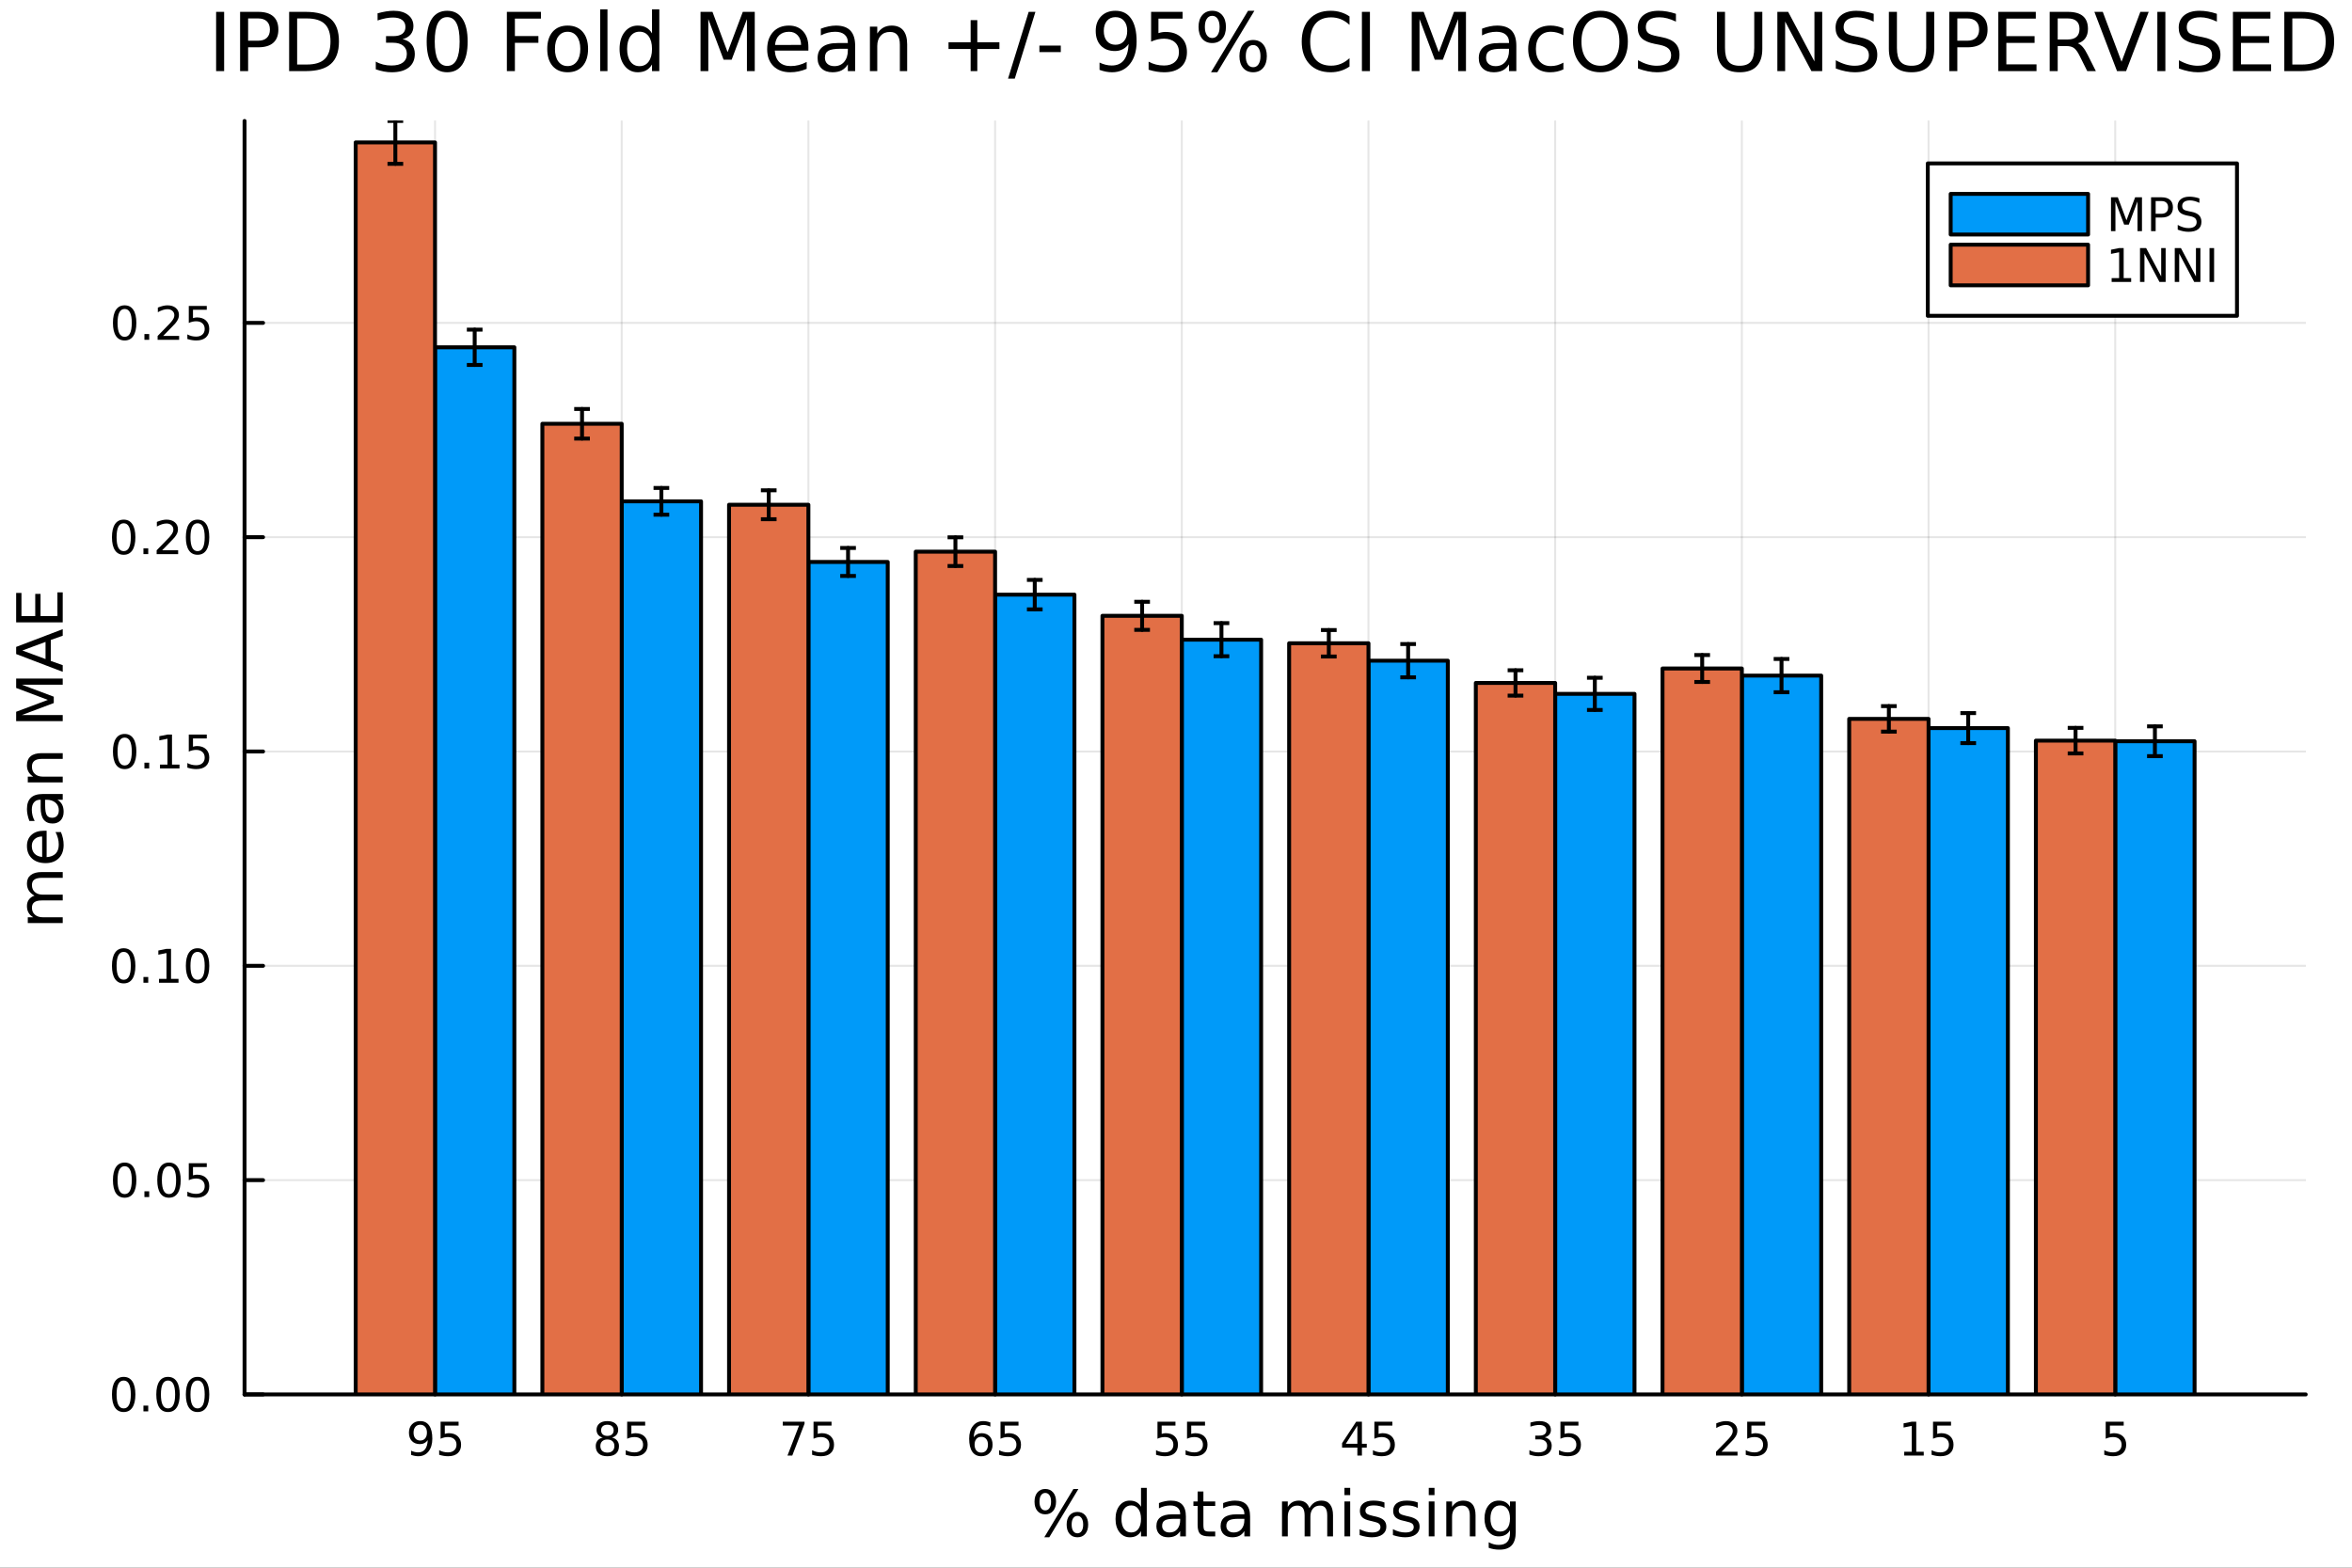 <?xml version="1.0" encoding="utf-8"?>
<svg xmlns="http://www.w3.org/2000/svg" xmlns:xlink="http://www.w3.org/1999/xlink" width="600" height="400" viewBox="0 0 2400 1600">
<rect x="0" y="0" width="2400" height="1600" fill="#333333" stroke="none"/>
<defs>
  <clipPath id="clip250">
    <rect x="0" y="0" width="2400" height="1600"/>
  </clipPath>
</defs>
<path clip-path="url(#clip250)" d="M0 1600 L2400 1600 L2400 8.88178e-14 L0 8.88178e-14  Z" fill="#ffffff" fill-rule="evenodd" fill-opacity="1"/>
<defs>
  <clipPath id="clip251">
    <rect x="480" y="0" width="1681" height="1600"/>
  </clipPath>
</defs>
<path clip-path="url(#clip250)" d="M249.542 1423.18 L2352.76 1423.18 L2352.76 123.472 L249.542 123.472  Z" fill="#ffffff" fill-rule="evenodd" fill-opacity="1"/>
<defs>
  <clipPath id="clip252">
    <rect x="249" y="123" width="2104" height="1301"/>
  </clipPath>
</defs>
<polyline clip-path="url(#clip252)" style="stroke:#000000; stroke-linecap:round; stroke-linejoin:round; stroke-width:2; stroke-opacity:0.1; fill:none" points="2158.4,1423.18 2158.4,123.472 "/>
<polyline clip-path="url(#clip252)" style="stroke:#000000; stroke-linecap:round; stroke-linejoin:round; stroke-width:2; stroke-opacity:0.1; fill:none" points="1967.9,1423.18 1967.9,123.472 "/>
<polyline clip-path="url(#clip252)" style="stroke:#000000; stroke-linecap:round; stroke-linejoin:round; stroke-width:2; stroke-opacity:0.1; fill:none" points="1777.4,1423.18 1777.4,123.472 "/>
<polyline clip-path="url(#clip252)" style="stroke:#000000; stroke-linecap:round; stroke-linejoin:round; stroke-width:2; stroke-opacity:0.1; fill:none" points="1586.9,1423.18 1586.9,123.472 "/>
<polyline clip-path="url(#clip252)" style="stroke:#000000; stroke-linecap:round; stroke-linejoin:round; stroke-width:2; stroke-opacity:0.1; fill:none" points="1396.4,1423.18 1396.4,123.472 "/>
<polyline clip-path="url(#clip252)" style="stroke:#000000; stroke-linecap:round; stroke-linejoin:round; stroke-width:2; stroke-opacity:0.1; fill:none" points="1205.9,1423.18 1205.9,123.472 "/>
<polyline clip-path="url(#clip252)" style="stroke:#000000; stroke-linecap:round; stroke-linejoin:round; stroke-width:2; stroke-opacity:0.1; fill:none" points="1015.4,1423.18 1015.4,123.472 "/>
<polyline clip-path="url(#clip252)" style="stroke:#000000; stroke-linecap:round; stroke-linejoin:round; stroke-width:2; stroke-opacity:0.1; fill:none" points="824.896,1423.18 824.896,123.472 "/>
<polyline clip-path="url(#clip252)" style="stroke:#000000; stroke-linecap:round; stroke-linejoin:round; stroke-width:2; stroke-opacity:0.1; fill:none" points="634.395,1423.18 634.395,123.472 "/>
<polyline clip-path="url(#clip252)" style="stroke:#000000; stroke-linecap:round; stroke-linejoin:round; stroke-width:2; stroke-opacity:0.1; fill:none" points="443.894,1423.18 443.894,123.472 "/>
<polyline clip-path="url(#clip252)" style="stroke:#000000; stroke-linecap:round; stroke-linejoin:round; stroke-width:2; stroke-opacity:0.1; fill:none" points="2352.76,1423.18 249.542,1423.18 "/>
<polyline clip-path="url(#clip252)" style="stroke:#000000; stroke-linecap:round; stroke-linejoin:round; stroke-width:2; stroke-opacity:0.1; fill:none" points="2352.76,1204.45 249.542,1204.45 "/>
<polyline clip-path="url(#clip252)" style="stroke:#000000; stroke-linecap:round; stroke-linejoin:round; stroke-width:2; stroke-opacity:0.1; fill:none" points="2352.76,985.72 249.542,985.72 "/>
<polyline clip-path="url(#clip252)" style="stroke:#000000; stroke-linecap:round; stroke-linejoin:round; stroke-width:2; stroke-opacity:0.1; fill:none" points="2352.76,766.989 249.542,766.989 "/>
<polyline clip-path="url(#clip252)" style="stroke:#000000; stroke-linecap:round; stroke-linejoin:round; stroke-width:2; stroke-opacity:0.1; fill:none" points="2352.76,548.259 249.542,548.259 "/>
<polyline clip-path="url(#clip252)" style="stroke:#000000; stroke-linecap:round; stroke-linejoin:round; stroke-width:2; stroke-opacity:0.1; fill:none" points="2352.76,329.529 249.542,329.529 "/>
<polyline clip-path="url(#clip250)" style="stroke:#000000; stroke-linecap:round; stroke-linejoin:round; stroke-width:4; stroke-opacity:1; fill:none" points="2352.76,1423.18 249.542,1423.18 "/>
<polyline clip-path="url(#clip250)" style="stroke:#000000; stroke-linecap:round; stroke-linejoin:round; stroke-width:4; stroke-opacity:1; fill:none" points="2158.4,1423.18 2158.4,1404.28 "/>
<polyline clip-path="url(#clip250)" style="stroke:#000000; stroke-linecap:round; stroke-linejoin:round; stroke-width:4; stroke-opacity:1; fill:none" points="1967.9,1423.18 1967.9,1404.28 "/>
<polyline clip-path="url(#clip250)" style="stroke:#000000; stroke-linecap:round; stroke-linejoin:round; stroke-width:4; stroke-opacity:1; fill:none" points="1777.4,1423.18 1777.4,1404.28 "/>
<polyline clip-path="url(#clip250)" style="stroke:#000000; stroke-linecap:round; stroke-linejoin:round; stroke-width:4; stroke-opacity:1; fill:none" points="1586.9,1423.18 1586.9,1404.28 "/>
<polyline clip-path="url(#clip250)" style="stroke:#000000; stroke-linecap:round; stroke-linejoin:round; stroke-width:4; stroke-opacity:1; fill:none" points="1396.4,1423.18 1396.4,1404.28 "/>
<polyline clip-path="url(#clip250)" style="stroke:#000000; stroke-linecap:round; stroke-linejoin:round; stroke-width:4; stroke-opacity:1; fill:none" points="1205.9,1423.18 1205.9,1404.28 "/>
<polyline clip-path="url(#clip250)" style="stroke:#000000; stroke-linecap:round; stroke-linejoin:round; stroke-width:4; stroke-opacity:1; fill:none" points="1015.4,1423.18 1015.4,1404.28 "/>
<polyline clip-path="url(#clip250)" style="stroke:#000000; stroke-linecap:round; stroke-linejoin:round; stroke-width:4; stroke-opacity:1; fill:none" points="824.896,1423.18 824.896,1404.28 "/>
<polyline clip-path="url(#clip250)" style="stroke:#000000; stroke-linecap:round; stroke-linejoin:round; stroke-width:4; stroke-opacity:1; fill:none" points="634.395,1423.18 634.395,1404.28 "/>
<polyline clip-path="url(#clip250)" style="stroke:#000000; stroke-linecap:round; stroke-linejoin:round; stroke-width:4; stroke-opacity:1; fill:none" points="443.894,1423.18 443.894,1404.28 "/>
<path clip-path="url(#clip250)" d="M2148.68 1451.02 L2167.04 1451.02 L2167.04 1454.96 L2152.96 1454.96 L2152.96 1463.43 Q2153.98 1463.08 2155 1462.92 Q2156.02 1462.73 2157.04 1462.73 Q2162.83 1462.73 2166.2 1465.9 Q2169.58 1469.08 2169.58 1474.49 Q2169.58 1480.07 2166.11 1483.17 Q2162.64 1486.25 2156.32 1486.25 Q2154.14 1486.25 2151.88 1485.88 Q2149.63 1485.51 2147.22 1484.77 L2147.22 1480.07 Q2149.31 1481.2 2151.53 1481.76 Q2153.75 1482.32 2156.23 1482.32 Q2160.23 1482.32 2162.57 1480.21 Q2164.91 1478.1 2164.91 1474.49 Q2164.91 1470.88 2162.57 1468.77 Q2160.23 1466.67 2156.23 1466.67 Q2154.35 1466.67 2152.48 1467.08 Q2150.63 1467.5 2148.68 1468.38 L2148.68 1451.02 Z" fill="#000000" fill-rule="nonzero" fill-opacity="1" /><path clip-path="url(#clip250)" d="M1943.09 1481.64 L1950.73 1481.64 L1950.73 1455.28 L1942.42 1456.95 L1942.42 1452.69 L1950.68 1451.02 L1955.36 1451.02 L1955.36 1481.64 L1963 1481.64 L1963 1485.58 L1943.09 1485.58 L1943.09 1481.64 Z" fill="#000000" fill-rule="nonzero" fill-opacity="1" /><path clip-path="url(#clip250)" d="M1972.49 1451.02 L1990.84 1451.02 L1990.84 1454.96 L1976.77 1454.96 L1976.77 1463.43 Q1977.79 1463.08 1978.81 1462.92 Q1979.82 1462.73 1980.84 1462.73 Q1986.63 1462.73 1990.01 1465.9 Q1993.39 1469.08 1993.39 1474.49 Q1993.39 1480.07 1989.92 1483.17 Q1986.44 1486.25 1980.12 1486.25 Q1977.95 1486.25 1975.68 1485.88 Q1973.44 1485.51 1971.03 1484.77 L1971.03 1480.07 Q1973.11 1481.2 1975.33 1481.76 Q1977.56 1482.32 1980.03 1482.32 Q1984.04 1482.32 1986.37 1480.21 Q1988.71 1478.1 1988.71 1474.49 Q1988.71 1470.88 1986.37 1468.77 Q1984.04 1466.67 1980.03 1466.67 Q1978.16 1466.67 1976.28 1467.08 Q1974.43 1467.5 1972.49 1468.38 L1972.49 1451.02 Z" fill="#000000" fill-rule="nonzero" fill-opacity="1" /><path clip-path="url(#clip250)" d="M1756.67 1481.64 L1772.99 1481.64 L1772.99 1485.58 L1751.05 1485.58 L1751.05 1481.64 Q1753.71 1478.89 1758.29 1474.26 Q1762.9 1469.61 1764.08 1468.27 Q1766.33 1465.74 1767.2 1464.01 Q1768.11 1462.25 1768.11 1460.56 Q1768.11 1457.8 1766.16 1456.07 Q1764.24 1454.33 1761.14 1454.33 Q1758.94 1454.33 1756.49 1455.09 Q1754.06 1455.86 1751.28 1457.41 L1751.28 1452.69 Q1754.1 1451.55 1756.56 1450.97 Q1759.01 1450.39 1761.05 1450.39 Q1766.42 1450.39 1769.61 1453.08 Q1772.81 1455.77 1772.81 1460.26 Q1772.81 1462.39 1772 1464.31 Q1771.21 1466.2 1769.1 1468.8 Q1768.52 1469.47 1765.42 1472.69 Q1762.32 1475.88 1756.67 1481.64 Z" fill="#000000" fill-rule="nonzero" fill-opacity="1" /><path clip-path="url(#clip250)" d="M1782.85 1451.02 L1801.21 1451.02 L1801.21 1454.96 L1787.14 1454.96 L1787.14 1463.43 Q1788.15 1463.08 1789.17 1462.92 Q1790.19 1462.73 1791.21 1462.73 Q1797 1462.73 1800.38 1465.9 Q1803.76 1469.08 1803.76 1474.49 Q1803.76 1480.07 1800.28 1483.17 Q1796.81 1486.25 1790.49 1486.25 Q1788.32 1486.25 1786.05 1485.88 Q1783.8 1485.51 1781.39 1484.77 L1781.39 1480.07 Q1783.48 1481.2 1785.7 1481.76 Q1787.92 1482.32 1790.4 1482.32 Q1794.4 1482.32 1796.74 1480.21 Q1799.08 1478.1 1799.08 1474.49 Q1799.08 1470.88 1796.74 1468.77 Q1794.4 1466.67 1790.4 1466.67 Q1788.52 1466.67 1786.65 1467.08 Q1784.8 1467.5 1782.85 1468.38 L1782.85 1451.02 Z" fill="#000000" fill-rule="nonzero" fill-opacity="1" /><path clip-path="url(#clip250)" d="M1576.24 1466.95 Q1579.6 1467.66 1581.47 1469.93 Q1583.37 1472.2 1583.37 1475.53 Q1583.37 1480.65 1579.85 1483.45 Q1576.33 1486.25 1569.85 1486.25 Q1567.68 1486.25 1565.36 1485.81 Q1563.07 1485.39 1560.62 1484.54 L1560.62 1480.02 Q1562.56 1481.16 1564.88 1481.74 Q1567.19 1482.32 1569.71 1482.32 Q1574.11 1482.32 1576.4 1480.58 Q1578.72 1478.84 1578.72 1475.53 Q1578.72 1472.48 1576.57 1470.77 Q1574.44 1469.03 1570.62 1469.03 L1566.59 1469.03 L1566.59 1465.19 L1570.8 1465.19 Q1574.25 1465.19 1576.08 1463.82 Q1577.91 1462.43 1577.91 1459.84 Q1577.91 1457.18 1576.01 1455.77 Q1574.13 1454.33 1570.62 1454.33 Q1568.69 1454.33 1566.5 1454.75 Q1564.3 1455.16 1561.66 1456.04 L1561.66 1451.88 Q1564.32 1451.14 1566.63 1450.77 Q1568.97 1450.39 1571.03 1450.39 Q1576.36 1450.39 1579.46 1452.83 Q1582.56 1455.23 1582.56 1459.35 Q1582.56 1462.22 1580.92 1464.21 Q1579.27 1466.18 1576.24 1466.95 Z" fill="#000000" fill-rule="nonzero" fill-opacity="1" /><path clip-path="url(#clip250)" d="M1592.28 1451.02 L1610.64 1451.02 L1610.64 1454.96 L1596.56 1454.96 L1596.56 1463.43 Q1597.58 1463.08 1598.6 1462.92 Q1599.62 1462.73 1600.64 1462.73 Q1606.43 1462.73 1609.81 1465.9 Q1613.19 1469.08 1613.19 1474.49 Q1613.19 1480.07 1609.71 1483.17 Q1606.24 1486.25 1599.92 1486.25 Q1597.75 1486.25 1595.48 1485.88 Q1593.23 1485.51 1590.82 1484.77 L1590.82 1480.07 Q1592.91 1481.2 1595.13 1481.76 Q1597.35 1482.32 1599.83 1482.32 Q1603.83 1482.32 1606.17 1480.21 Q1608.51 1478.1 1608.51 1474.49 Q1608.51 1470.88 1606.17 1468.77 Q1603.83 1466.67 1599.83 1466.67 Q1597.95 1466.67 1596.08 1467.08 Q1594.23 1467.5 1592.28 1468.38 L1592.28 1451.02 Z" fill="#000000" fill-rule="nonzero" fill-opacity="1" /><path clip-path="url(#clip250)" d="M1385.07 1455.09 L1373.26 1473.54 L1385.07 1473.54 L1385.07 1455.09 M1383.84 1451.02 L1389.72 1451.02 L1389.72 1473.54 L1394.65 1473.54 L1394.65 1477.43 L1389.72 1477.43 L1389.72 1485.58 L1385.07 1485.58 L1385.07 1477.43 L1369.47 1477.43 L1369.47 1472.92 L1383.84 1451.02 Z" fill="#000000" fill-rule="nonzero" fill-opacity="1" /><path clip-path="url(#clip250)" d="M1402.43 1451.02 L1420.79 1451.02 L1420.79 1454.96 L1406.71 1454.96 L1406.71 1463.43 Q1407.73 1463.08 1408.75 1462.92 Q1409.77 1462.73 1410.79 1462.73 Q1416.57 1462.73 1419.95 1465.9 Q1423.33 1469.08 1423.33 1474.49 Q1423.33 1480.07 1419.86 1483.17 Q1416.39 1486.25 1410.07 1486.25 Q1407.89 1486.25 1405.62 1485.88 Q1403.38 1485.51 1400.97 1484.77 L1400.97 1480.07 Q1403.05 1481.2 1405.28 1481.76 Q1407.5 1482.32 1409.98 1482.32 Q1413.98 1482.32 1416.32 1480.21 Q1418.66 1478.1 1418.66 1474.49 Q1418.66 1470.88 1416.32 1468.77 Q1413.98 1466.67 1409.98 1466.67 Q1408.1 1466.67 1406.23 1467.08 Q1404.37 1467.5 1402.43 1468.38 L1402.43 1451.02 Z" fill="#000000" fill-rule="nonzero" fill-opacity="1" /><path clip-path="url(#clip250)" d="M1181.1 1451.02 L1199.45 1451.02 L1199.45 1454.96 L1185.38 1454.96 L1185.38 1463.43 Q1186.4 1463.08 1187.41 1462.92 Q1188.43 1462.73 1189.45 1462.73 Q1195.24 1462.73 1198.62 1465.9 Q1202 1469.08 1202 1474.49 Q1202 1480.07 1198.53 1483.17 Q1195.05 1486.25 1188.73 1486.25 Q1186.56 1486.25 1184.29 1485.88 Q1182.04 1485.51 1179.64 1484.77 L1179.64 1480.07 Q1181.72 1481.2 1183.94 1481.76 Q1186.16 1482.32 1188.64 1482.32 Q1192.65 1482.32 1194.98 1480.21 Q1197.32 1478.1 1197.32 1474.49 Q1197.32 1470.88 1194.98 1468.77 Q1192.65 1466.67 1188.64 1466.67 Q1186.77 1466.67 1184.89 1467.08 Q1183.04 1467.5 1181.1 1468.38 L1181.1 1451.02 Z" fill="#000000" fill-rule="nonzero" fill-opacity="1" /><path clip-path="url(#clip250)" d="M1211.26 1451.02 L1229.61 1451.02 L1229.61 1454.96 L1215.54 1454.96 L1215.54 1463.43 Q1216.56 1463.08 1217.58 1462.92 Q1218.6 1462.73 1219.61 1462.73 Q1225.4 1462.73 1228.78 1465.9 Q1232.16 1469.08 1232.16 1474.49 Q1232.16 1480.07 1228.69 1483.17 Q1225.22 1486.25 1218.9 1486.25 Q1216.72 1486.25 1214.45 1485.88 Q1212.21 1485.51 1209.8 1484.77 L1209.8 1480.07 Q1211.88 1481.2 1214.1 1481.76 Q1216.33 1482.32 1218.8 1482.32 Q1222.81 1482.32 1225.15 1480.21 Q1227.48 1478.1 1227.48 1474.49 Q1227.48 1470.88 1225.15 1468.77 Q1222.81 1466.67 1218.8 1466.67 Q1216.93 1466.67 1215.05 1467.08 Q1213.2 1467.5 1211.26 1468.38 L1211.26 1451.02 Z" fill="#000000" fill-rule="nonzero" fill-opacity="1" /><path clip-path="url(#clip250)" d="M1001.3 1466.44 Q998.152 1466.44 996.3 1468.59 Q994.472 1470.74 994.472 1474.49 Q994.472 1478.22 996.3 1480.39 Q998.152 1482.55 1001.3 1482.55 Q1004.45 1482.55 1006.28 1480.39 Q1008.13 1478.22 1008.13 1474.49 Q1008.13 1470.74 1006.28 1468.59 Q1004.45 1466.44 1001.3 1466.44 M1010.58 1451.78 L1010.58 1456.04 Q1008.82 1455.21 1007.02 1454.77 Q1005.24 1454.33 1003.48 1454.33 Q998.847 1454.33 996.393 1457.45 Q993.962 1460.58 993.615 1466.9 Q994.981 1464.89 997.041 1463.82 Q999.101 1462.73 1001.58 1462.73 Q1006.79 1462.73 1009.8 1465.9 Q1012.83 1469.05 1012.83 1474.49 Q1012.83 1479.82 1009.68 1483.03 Q1006.53 1486.25 1001.3 1486.25 Q995.305 1486.25 992.134 1481.67 Q988.962 1477.06 988.962 1468.33 Q988.962 1460.14 992.851 1455.28 Q996.74 1450.39 1003.29 1450.39 Q1005.05 1450.39 1006.83 1450.74 Q1008.64 1451.09 1010.58 1451.78 Z" fill="#000000" fill-rule="nonzero" fill-opacity="1" /><path clip-path="url(#clip250)" d="M1020.93 1451.02 L1039.29 1451.02 L1039.29 1454.96 L1025.21 1454.96 L1025.21 1463.43 Q1026.23 1463.08 1027.25 1462.92 Q1028.27 1462.73 1029.29 1462.73 Q1035.07 1462.73 1038.45 1465.9 Q1041.83 1469.08 1041.83 1474.49 Q1041.83 1480.07 1038.36 1483.17 Q1034.89 1486.25 1028.57 1486.25 Q1026.39 1486.25 1024.12 1485.88 Q1021.88 1485.51 1019.47 1484.77 L1019.47 1480.07 Q1021.55 1481.2 1023.78 1481.76 Q1026 1482.32 1028.48 1482.32 Q1032.48 1482.32 1034.82 1480.21 Q1037.16 1478.1 1037.16 1474.49 Q1037.16 1470.88 1034.82 1468.77 Q1032.48 1466.67 1028.48 1466.67 Q1026.6 1466.67 1024.73 1467.08 Q1022.87 1467.5 1020.93 1468.38 L1020.93 1451.02 Z" fill="#000000" fill-rule="nonzero" fill-opacity="1" /><path clip-path="url(#clip250)" d="M798.751 1451.02 L820.973 1451.02 L820.973 1453.01 L808.426 1485.58 L803.542 1485.58 L815.348 1454.96 L798.751 1454.96 L798.751 1451.02 Z" fill="#000000" fill-rule="nonzero" fill-opacity="1" /><path clip-path="url(#clip250)" d="M830.139 1451.02 L848.496 1451.02 L848.496 1454.96 L834.422 1454.96 L834.422 1463.43 Q835.44 1463.08 836.459 1462.92 Q837.477 1462.73 838.496 1462.73 Q844.283 1462.73 847.662 1465.9 Q851.042 1469.08 851.042 1474.49 Q851.042 1480.07 847.57 1483.17 Q844.098 1486.25 837.778 1486.25 Q835.602 1486.25 833.334 1485.88 Q831.088 1485.51 828.681 1484.77 L828.681 1480.07 Q830.764 1481.2 832.986 1481.76 Q835.209 1482.32 837.686 1482.32 Q841.69 1482.32 844.028 1480.21 Q846.366 1478.1 846.366 1474.49 Q846.366 1470.88 844.028 1468.77 Q841.69 1466.67 837.686 1466.67 Q835.811 1466.67 833.936 1467.08 Q832.084 1467.5 830.139 1468.38 L830.139 1451.02 Z" fill="#000000" fill-rule="nonzero" fill-opacity="1" /><path clip-path="url(#clip250)" d="M619.766 1469.17 Q616.432 1469.17 614.511 1470.95 Q612.613 1472.73 612.613 1475.86 Q612.613 1478.98 614.511 1480.77 Q616.432 1482.55 619.766 1482.55 Q623.099 1482.55 625.02 1480.77 Q626.942 1478.96 626.942 1475.86 Q626.942 1472.73 625.02 1470.95 Q623.122 1469.17 619.766 1469.17 M615.09 1467.18 Q612.08 1466.44 610.391 1464.38 Q608.724 1462.32 608.724 1459.35 Q608.724 1455.21 611.664 1452.8 Q614.627 1450.39 619.766 1450.39 Q624.928 1450.39 627.867 1452.8 Q630.807 1455.21 630.807 1459.35 Q630.807 1462.32 629.117 1464.38 Q627.451 1466.44 624.465 1467.18 Q627.844 1467.96 629.719 1470.26 Q631.617 1472.55 631.617 1475.86 Q631.617 1480.88 628.539 1483.57 Q625.483 1486.25 619.766 1486.25 Q614.048 1486.25 610.969 1483.57 Q607.914 1480.88 607.914 1475.86 Q607.914 1472.55 609.812 1470.26 Q611.71 1467.96 615.09 1467.18 M613.377 1459.79 Q613.377 1462.48 615.043 1463.98 Q616.733 1465.49 619.766 1465.49 Q622.775 1465.49 624.465 1463.98 Q626.178 1462.48 626.178 1459.79 Q626.178 1457.11 624.465 1455.6 Q622.775 1454.1 619.766 1454.1 Q616.733 1454.1 615.043 1455.6 Q613.377 1457.11 613.377 1459.79 Z" fill="#000000" fill-rule="nonzero" fill-opacity="1" /><path clip-path="url(#clip250)" d="M639.974 1451.02 L658.33 1451.02 L658.33 1454.96 L644.256 1454.96 L644.256 1463.43 Q645.275 1463.08 646.293 1462.92 Q647.312 1462.73 648.33 1462.73 Q654.117 1462.73 657.497 1465.9 Q660.877 1469.08 660.877 1474.49 Q660.877 1480.07 657.404 1483.17 Q653.932 1486.25 647.613 1486.25 Q645.437 1486.25 643.168 1485.88 Q640.923 1485.51 638.516 1484.77 L638.516 1480.07 Q640.599 1481.2 642.821 1481.76 Q645.043 1482.32 647.52 1482.32 Q651.525 1482.32 653.863 1480.21 Q656.201 1478.1 656.201 1474.49 Q656.201 1470.88 653.863 1468.77 Q651.525 1466.67 647.52 1466.67 Q645.645 1466.67 643.77 1467.08 Q641.918 1467.5 639.974 1468.38 L639.974 1451.02 Z" fill="#000000" fill-rule="nonzero" fill-opacity="1" /><path clip-path="url(#clip250)" d="M419.519 1484.86 L419.519 1480.6 Q421.278 1481.44 423.084 1481.88 Q424.89 1482.32 426.626 1482.32 Q431.255 1482.32 433.686 1479.21 Q436.14 1476.09 436.487 1469.75 Q435.144 1471.74 433.084 1472.8 Q431.024 1473.87 428.524 1473.87 Q423.339 1473.87 420.306 1470.74 Q417.297 1467.59 417.297 1462.15 Q417.297 1456.83 420.445 1453.61 Q423.593 1450.39 428.825 1450.39 Q434.82 1450.39 437.968 1455 Q441.139 1459.58 441.139 1468.33 Q441.139 1476.51 437.251 1481.39 Q433.385 1486.25 426.834 1486.25 Q425.075 1486.25 423.269 1485.9 Q421.464 1485.56 419.519 1484.86 M428.825 1470.21 Q431.973 1470.21 433.802 1468.06 Q435.653 1465.9 435.653 1462.15 Q435.653 1458.43 433.802 1456.27 Q431.973 1454.1 428.825 1454.1 Q425.677 1454.1 423.825 1456.27 Q421.996 1458.43 421.996 1462.15 Q421.996 1465.9 423.825 1468.06 Q425.677 1470.21 428.825 1470.21 Z" fill="#000000" fill-rule="nonzero" fill-opacity="1" /><path clip-path="url(#clip250)" d="M449.589 1451.02 L467.945 1451.02 L467.945 1454.96 L453.871 1454.96 L453.871 1463.43 Q454.889 1463.08 455.908 1462.92 Q456.926 1462.73 457.945 1462.73 Q463.732 1462.73 467.112 1465.9 Q470.491 1469.08 470.491 1474.49 Q470.491 1480.07 467.019 1483.17 Q463.547 1486.25 457.227 1486.25 Q455.051 1486.25 452.783 1485.88 Q450.538 1485.51 448.13 1484.77 L448.13 1480.07 Q450.214 1481.2 452.436 1481.76 Q454.658 1482.32 457.135 1482.32 Q461.139 1482.32 463.477 1480.21 Q465.815 1478.1 465.815 1474.49 Q465.815 1470.88 463.477 1468.77 Q461.139 1466.67 457.135 1466.67 Q455.26 1466.67 453.385 1467.08 Q451.533 1467.5 449.589 1468.38 L449.589 1451.02 Z" fill="#000000" fill-rule="nonzero" fill-opacity="1" /><path clip-path="url(#clip250)" d="M1099.44 1547.13 Q1096.67 1547.13 1095.08 1549.49 Q1093.52 1551.84 1093.52 1556.04 Q1093.52 1560.18 1095.08 1562.57 Q1096.67 1564.92 1099.44 1564.92 Q1102.14 1564.92 1103.7 1562.57 Q1105.29 1560.18 1105.29 1556.04 Q1105.29 1551.87 1103.7 1549.52 Q1102.14 1547.13 1099.44 1547.13 M1099.44 1543.09 Q1104.46 1543.09 1107.42 1546.59 Q1110.38 1550.09 1110.38 1556.04 Q1110.38 1562 1107.39 1565.5 Q1104.43 1568.97 1099.44 1568.97 Q1094.34 1568.97 1091.38 1565.5 Q1088.42 1562 1088.42 1556.04 Q1088.42 1550.06 1091.38 1546.59 Q1094.37 1543.09 1099.44 1543.09 M1066.59 1523.71 Q1063.85 1523.71 1062.26 1526.09 Q1060.7 1528.45 1060.7 1532.59 Q1060.7 1536.79 1062.26 1539.14 Q1063.82 1541.5 1066.59 1541.5 Q1069.36 1541.5 1070.92 1539.14 Q1072.51 1536.79 1072.51 1532.59 Q1072.51 1528.48 1070.92 1526.09 Q1069.33 1523.71 1066.59 1523.71 M1095.33 1519.66 L1100.42 1519.66 L1070.69 1568.97 L1065.6 1568.97 L1095.33 1519.66 M1066.59 1519.66 Q1071.62 1519.66 1074.61 1523.17 Q1077.6 1526.63 1077.6 1532.59 Q1077.6 1538.6 1074.61 1542.07 Q1071.65 1545.54 1066.59 1545.54 Q1061.53 1545.54 1058.57 1542.07 Q1055.64 1538.57 1055.64 1532.59 Q1055.64 1526.67 1058.6 1523.17 Q1061.56 1519.66 1066.59 1519.66 Z" fill="#000000" fill-rule="nonzero" fill-opacity="1" /><path clip-path="url(#clip250)" d="M1164.3 1537.81 L1164.3 1518.52 L1170.16 1518.52 L1170.16 1568.04 L1164.3 1568.04 L1164.3 1562.7 Q1162.46 1565.88 1159.62 1567.44 Q1156.82 1568.97 1152.88 1568.97 Q1146.41 1568.97 1142.34 1563.81 Q1138.3 1558.65 1138.3 1550.25 Q1138.3 1541.85 1142.34 1536.69 Q1146.41 1531.54 1152.88 1531.54 Q1156.82 1531.54 1159.62 1533.1 Q1162.46 1534.62 1164.3 1537.81 M1144.35 1550.25 Q1144.35 1556.71 1146.99 1560.4 Q1149.66 1564.07 1154.31 1564.07 Q1158.95 1564.07 1161.63 1560.4 Q1164.3 1556.71 1164.3 1550.25 Q1164.3 1543.79 1161.63 1540.13 Q1158.95 1536.44 1154.31 1536.44 Q1149.66 1536.44 1146.99 1540.13 Q1144.35 1543.79 1144.35 1550.25 Z" fill="#000000" fill-rule="nonzero" fill-opacity="1" /><path clip-path="url(#clip250)" d="M1198.42 1550.12 Q1191.32 1550.12 1188.59 1551.75 Q1185.85 1553.37 1185.85 1557.29 Q1185.85 1560.4 1187.89 1562.25 Q1189.96 1564.07 1193.49 1564.07 Q1198.36 1564.07 1201.29 1560.63 Q1204.25 1557.16 1204.25 1551.43 L1204.25 1550.12 L1198.42 1550.12 M1210.1 1547.71 L1210.1 1568.04 L1204.25 1568.04 L1204.25 1562.63 Q1202.24 1565.88 1199.25 1567.44 Q1196.26 1568.97 1191.93 1568.97 Q1186.45 1568.97 1183.21 1565.91 Q1179.99 1562.82 1179.99 1557.67 Q1179.99 1551.65 1184 1548.6 Q1188.05 1545.54 1196.04 1545.54 L1204.25 1545.54 L1204.25 1544.97 Q1204.25 1540.93 1201.57 1538.73 Q1198.93 1536.5 1194.13 1536.5 Q1191.07 1536.5 1188.17 1537.23 Q1185.28 1537.97 1182.6 1539.43 L1182.6 1534.02 Q1185.82 1532.78 1188.84 1532.17 Q1191.87 1531.54 1194.73 1531.54 Q1202.46 1531.54 1206.28 1535.55 Q1210.1 1539.56 1210.1 1547.71 Z" fill="#000000" fill-rule="nonzero" fill-opacity="1" /><path clip-path="url(#clip250)" d="M1227.96 1522.27 L1227.96 1532.4 L1240.02 1532.4 L1240.02 1536.95 L1227.96 1536.95 L1227.96 1556.3 Q1227.96 1560.66 1229.14 1561.9 Q1230.35 1563.14 1234.01 1563.14 L1240.02 1563.14 L1240.02 1568.04 L1234.01 1568.04 Q1227.23 1568.04 1224.65 1565.53 Q1222.07 1562.98 1222.07 1556.3 L1222.07 1536.95 L1217.77 1536.95 L1217.77 1532.4 L1222.07 1532.4 L1222.07 1522.27 L1227.96 1522.27 Z" fill="#000000" fill-rule="nonzero" fill-opacity="1" /><path clip-path="url(#clip250)" d="M1263.93 1550.12 Q1256.83 1550.12 1254.09 1551.75 Q1251.35 1553.37 1251.35 1557.29 Q1251.35 1560.4 1253.39 1562.25 Q1255.46 1564.07 1258.99 1564.07 Q1263.86 1564.07 1266.79 1560.63 Q1269.75 1557.16 1269.75 1551.43 L1269.75 1550.12 L1263.93 1550.12 M1275.61 1547.71 L1275.61 1568.04 L1269.75 1568.04 L1269.75 1562.63 Q1267.74 1565.88 1264.75 1567.44 Q1261.76 1568.97 1257.43 1568.97 Q1251.96 1568.97 1248.71 1565.91 Q1245.5 1562.82 1245.5 1557.67 Q1245.5 1551.65 1249.51 1548.6 Q1253.55 1545.54 1261.54 1545.54 L1269.75 1545.54 L1269.75 1544.97 Q1269.75 1540.93 1267.08 1538.73 Q1264.43 1536.5 1259.63 1536.5 Q1256.57 1536.5 1253.68 1537.23 Q1250.78 1537.97 1248.11 1539.43 L1248.11 1534.02 Q1251.32 1532.78 1254.35 1532.17 Q1257.37 1531.54 1260.23 1531.54 Q1267.97 1531.54 1271.79 1535.55 Q1275.61 1539.56 1275.61 1547.71 Z" fill="#000000" fill-rule="nonzero" fill-opacity="1" /><path clip-path="url(#clip250)" d="M1336.14 1539.24 Q1338.34 1535.29 1341.4 1533.41 Q1344.45 1531.54 1348.59 1531.54 Q1354.16 1531.54 1357.18 1535.45 Q1360.21 1539.33 1360.21 1546.53 L1360.21 1568.04 L1354.32 1568.04 L1354.32 1546.72 Q1354.32 1541.59 1352.5 1539.11 Q1350.69 1536.63 1346.97 1536.63 Q1342.41 1536.63 1339.77 1539.65 Q1337.13 1542.68 1337.13 1547.9 L1337.13 1568.04 L1331.24 1568.04 L1331.24 1546.72 Q1331.24 1541.56 1329.43 1539.11 Q1327.61 1536.63 1323.83 1536.63 Q1319.34 1536.63 1316.7 1539.68 Q1314.06 1542.71 1314.06 1547.9 L1314.06 1568.04 L1308.17 1568.04 L1308.17 1532.4 L1314.06 1532.4 L1314.06 1537.93 Q1316.06 1534.66 1318.86 1533.1 Q1321.66 1531.54 1325.51 1531.54 Q1329.4 1531.54 1332.1 1533.51 Q1334.84 1535.48 1336.14 1539.24 Z" fill="#000000" fill-rule="nonzero" fill-opacity="1" /><path clip-path="url(#clip250)" d="M1371.89 1532.4 L1377.74 1532.4 L1377.74 1568.04 L1371.89 1568.04 L1371.89 1532.4 M1371.89 1518.52 L1377.74 1518.52 L1377.74 1525.93 L1371.89 1525.93 L1371.89 1518.52 Z" fill="#000000" fill-rule="nonzero" fill-opacity="1" /><path clip-path="url(#clip250)" d="M1412.72 1533.45 L1412.72 1538.98 Q1410.24 1537.71 1407.57 1537.07 Q1404.89 1536.44 1402.03 1536.44 Q1397.67 1536.44 1395.47 1537.77 Q1393.31 1539.11 1393.31 1541.79 Q1393.31 1543.82 1394.87 1545 Q1396.43 1546.15 1401.14 1547.2 L1403.14 1547.64 Q1409.38 1548.98 1411.99 1551.43 Q1414.63 1553.85 1414.63 1558.21 Q1414.63 1563.17 1410.69 1566.07 Q1406.77 1568.97 1399.9 1568.97 Q1397.03 1568.97 1393.91 1568.39 Q1390.83 1567.85 1387.39 1566.74 L1387.39 1560.69 Q1390.63 1562.38 1393.79 1563.24 Q1396.94 1564.07 1400.02 1564.07 Q1404.16 1564.07 1406.39 1562.66 Q1408.62 1561.23 1408.62 1558.65 Q1408.62 1556.27 1406.99 1554.99 Q1405.4 1553.72 1399.96 1552.54 L1397.92 1552.07 Q1392.48 1550.92 1390.06 1548.56 Q1387.64 1546.18 1387.64 1542.04 Q1387.64 1537.01 1391.21 1534.27 Q1394.77 1531.54 1401.33 1531.54 Q1404.58 1531.54 1407.44 1532.01 Q1410.3 1532.49 1412.72 1533.45 Z" fill="#000000" fill-rule="nonzero" fill-opacity="1" /><path clip-path="url(#clip250)" d="M1446.68 1533.45 L1446.68 1538.98 Q1444.2 1537.71 1441.53 1537.07 Q1438.86 1536.44 1435.99 1536.44 Q1431.63 1536.44 1429.43 1537.77 Q1427.27 1539.11 1427.27 1541.79 Q1427.27 1543.82 1428.83 1545 Q1430.39 1546.15 1435.1 1547.2 L1437.1 1547.64 Q1443.34 1548.98 1445.95 1551.43 Q1448.59 1553.85 1448.59 1558.21 Q1448.59 1563.17 1444.65 1566.07 Q1440.73 1568.97 1433.86 1568.97 Q1430.99 1568.97 1427.87 1568.39 Q1424.79 1567.85 1421.35 1566.74 L1421.35 1560.69 Q1424.6 1562.38 1427.75 1563.24 Q1430.9 1564.07 1433.99 1564.07 Q1438.12 1564.07 1440.35 1562.66 Q1442.58 1561.23 1442.58 1558.65 Q1442.58 1556.27 1440.96 1554.99 Q1439.36 1553.72 1433.92 1552.54 L1431.88 1552.07 Q1426.44 1550.92 1424.02 1548.56 Q1421.6 1546.18 1421.6 1542.04 Q1421.6 1537.01 1425.17 1534.27 Q1428.73 1531.54 1435.29 1531.54 Q1438.54 1531.54 1441.4 1532.01 Q1444.27 1532.49 1446.68 1533.45 Z" fill="#000000" fill-rule="nonzero" fill-opacity="1" /><path clip-path="url(#clip250)" d="M1457.92 1532.4 L1463.78 1532.4 L1463.78 1568.04 L1457.92 1568.04 L1457.92 1532.4 M1457.92 1518.52 L1463.78 1518.52 L1463.78 1525.93 L1457.92 1525.93 L1457.92 1518.52 Z" fill="#000000" fill-rule="nonzero" fill-opacity="1" /><path clip-path="url(#clip250)" d="M1505.66 1546.53 L1505.66 1568.04 L1499.81 1568.04 L1499.81 1546.72 Q1499.81 1541.66 1497.83 1539.14 Q1495.86 1536.63 1491.91 1536.63 Q1487.17 1536.63 1484.43 1539.65 Q1481.7 1542.68 1481.7 1547.9 L1481.7 1568.04 L1475.81 1568.04 L1475.81 1532.4 L1481.7 1532.4 L1481.7 1537.93 Q1483.8 1534.72 1486.63 1533.13 Q1489.49 1531.54 1493.22 1531.54 Q1499.36 1531.54 1502.51 1535.36 Q1505.66 1539.14 1505.66 1546.53 Z" fill="#000000" fill-rule="nonzero" fill-opacity="1" /><path clip-path="url(#clip250)" d="M1540.8 1549.81 Q1540.8 1543.44 1538.16 1539.94 Q1535.55 1536.44 1530.81 1536.44 Q1526.1 1536.44 1523.46 1539.94 Q1520.85 1543.44 1520.85 1549.81 Q1520.85 1556.14 1523.46 1559.64 Q1526.1 1563.14 1530.81 1563.14 Q1535.55 1563.14 1538.16 1559.64 Q1540.8 1556.14 1540.8 1549.81 M1546.66 1563.62 Q1546.66 1572.72 1542.62 1577.15 Q1538.57 1581.6 1530.23 1581.6 Q1527.15 1581.6 1524.41 1581.13 Q1521.67 1580.68 1519.09 1579.72 L1519.09 1574.03 Q1521.67 1575.43 1524.19 1576.1 Q1526.7 1576.76 1529.31 1576.76 Q1535.07 1576.76 1537.94 1573.74 Q1540.8 1570.75 1540.8 1564.67 L1540.8 1561.77 Q1538.99 1564.92 1536.15 1566.48 Q1533.32 1568.04 1529.38 1568.04 Q1522.82 1568.04 1518.81 1563.05 Q1514.8 1558.05 1514.8 1549.81 Q1514.8 1541.53 1518.81 1536.53 Q1522.82 1531.54 1529.38 1531.54 Q1533.32 1531.54 1536.15 1533.1 Q1538.99 1534.66 1540.8 1537.81 L1540.8 1532.4 L1546.66 1532.4 L1546.66 1563.62 Z" fill="#000000" fill-rule="nonzero" fill-opacity="1" /><polyline clip-path="url(#clip250)" style="stroke:#000000; stroke-linecap:round; stroke-linejoin:round; stroke-width:4; stroke-opacity:1; fill:none" points="249.542,1423.18 249.542,123.472 "/>
<polyline clip-path="url(#clip250)" style="stroke:#000000; stroke-linecap:round; stroke-linejoin:round; stroke-width:4; stroke-opacity:1; fill:none" points="249.542,1423.18 268.44,1423.18 "/>
<polyline clip-path="url(#clip250)" style="stroke:#000000; stroke-linecap:round; stroke-linejoin:round; stroke-width:4; stroke-opacity:1; fill:none" points="249.542,1204.45 268.44,1204.45 "/>
<polyline clip-path="url(#clip250)" style="stroke:#000000; stroke-linecap:round; stroke-linejoin:round; stroke-width:4; stroke-opacity:1; fill:none" points="249.542,985.72 268.44,985.72 "/>
<polyline clip-path="url(#clip250)" style="stroke:#000000; stroke-linecap:round; stroke-linejoin:round; stroke-width:4; stroke-opacity:1; fill:none" points="249.542,766.989 268.44,766.989 "/>
<polyline clip-path="url(#clip250)" style="stroke:#000000; stroke-linecap:round; stroke-linejoin:round; stroke-width:4; stroke-opacity:1; fill:none" points="249.542,548.259 268.44,548.259 "/>
<polyline clip-path="url(#clip250)" style="stroke:#000000; stroke-linecap:round; stroke-linejoin:round; stroke-width:4; stroke-opacity:1; fill:none" points="249.542,329.529 268.44,329.529 "/>
<path clip-path="url(#clip250)" d="M126.205 1408.98 Q122.593 1408.98 120.765 1412.54 Q118.959 1416.08 118.959 1423.21 Q118.959 1430.32 120.765 1433.89 Q122.593 1437.43 126.205 1437.43 Q129.839 1437.43 131.644 1433.89 Q133.473 1430.32 133.473 1423.21 Q133.473 1416.08 131.644 1412.54 Q129.839 1408.98 126.205 1408.98 M126.205 1405.27 Q132.015 1405.27 135.07 1409.88 Q138.149 1414.46 138.149 1423.21 Q138.149 1431.94 135.07 1436.55 Q132.015 1441.13 126.205 1441.13 Q120.394 1441.13 117.316 1436.55 Q114.26 1431.94 114.26 1423.21 Q114.26 1414.46 117.316 1409.88 Q120.394 1405.27 126.205 1405.27 Z" fill="#000000" fill-rule="nonzero" fill-opacity="1" /><path clip-path="url(#clip250)" d="M146.366 1434.58 L151.251 1434.58 L151.251 1440.46 L146.366 1440.46 L146.366 1434.58 Z" fill="#000000" fill-rule="nonzero" fill-opacity="1" /><path clip-path="url(#clip250)" d="M171.436 1408.98 Q167.825 1408.98 165.996 1412.54 Q164.19 1416.08 164.19 1423.21 Q164.19 1430.32 165.996 1433.89 Q167.825 1437.43 171.436 1437.43 Q175.07 1437.43 176.876 1433.89 Q178.704 1430.32 178.704 1423.21 Q178.704 1416.08 176.876 1412.54 Q175.07 1408.98 171.436 1408.98 M171.436 1405.27 Q177.246 1405.27 180.301 1409.88 Q183.38 1414.46 183.38 1423.21 Q183.38 1431.94 180.301 1436.55 Q177.246 1441.13 171.436 1441.13 Q165.626 1441.13 162.547 1436.55 Q159.491 1431.94 159.491 1423.21 Q159.491 1414.46 162.547 1409.88 Q165.626 1405.27 171.436 1405.27 Z" fill="#000000" fill-rule="nonzero" fill-opacity="1" /><path clip-path="url(#clip250)" d="M201.598 1408.98 Q197.987 1408.98 196.158 1412.54 Q194.352 1416.08 194.352 1423.21 Q194.352 1430.32 196.158 1433.89 Q197.987 1437.43 201.598 1437.43 Q205.232 1437.43 207.037 1433.89 Q208.866 1430.32 208.866 1423.21 Q208.866 1416.08 207.037 1412.54 Q205.232 1408.98 201.598 1408.98 M201.598 1405.27 Q207.408 1405.27 210.463 1409.88 Q213.542 1414.46 213.542 1423.21 Q213.542 1431.94 210.463 1436.55 Q207.408 1441.13 201.598 1441.13 Q195.787 1441.13 192.709 1436.55 Q189.653 1431.94 189.653 1423.21 Q189.653 1414.46 192.709 1409.88 Q195.787 1405.27 201.598 1405.27 Z" fill="#000000" fill-rule="nonzero" fill-opacity="1" /><path clip-path="url(#clip250)" d="M127.2 1190.25 Q123.589 1190.25 121.76 1193.81 Q119.955 1197.35 119.955 1204.48 Q119.955 1211.59 121.76 1215.16 Q123.589 1218.7 127.2 1218.7 Q130.834 1218.7 132.64 1215.16 Q134.468 1211.59 134.468 1204.48 Q134.468 1197.35 132.64 1193.81 Q130.834 1190.25 127.2 1190.25 M127.2 1186.54 Q133.01 1186.54 136.066 1191.15 Q139.144 1195.73 139.144 1204.48 Q139.144 1213.21 136.066 1217.82 Q133.01 1222.4 127.2 1222.4 Q121.39 1222.4 118.311 1217.82 Q115.256 1213.21 115.256 1204.48 Q115.256 1195.73 118.311 1191.15 Q121.39 1186.54 127.2 1186.54 Z" fill="#000000" fill-rule="nonzero" fill-opacity="1" /><path clip-path="url(#clip250)" d="M147.362 1215.85 L152.246 1215.85 L152.246 1221.73 L147.362 1221.73 L147.362 1215.85 Z" fill="#000000" fill-rule="nonzero" fill-opacity="1" /><path clip-path="url(#clip250)" d="M172.431 1190.25 Q168.82 1190.25 166.991 1193.81 Q165.186 1197.35 165.186 1204.48 Q165.186 1211.59 166.991 1215.16 Q168.82 1218.7 172.431 1218.7 Q176.065 1218.7 177.871 1215.16 Q179.7 1211.59 179.7 1204.48 Q179.7 1197.35 177.871 1193.81 Q176.065 1190.25 172.431 1190.25 M172.431 1186.54 Q178.241 1186.54 181.297 1191.15 Q184.376 1195.73 184.376 1204.48 Q184.376 1213.21 181.297 1217.82 Q178.241 1222.4 172.431 1222.4 Q166.621 1222.4 163.542 1217.82 Q160.487 1213.21 160.487 1204.48 Q160.487 1195.73 163.542 1191.15 Q166.621 1186.54 172.431 1186.54 Z" fill="#000000" fill-rule="nonzero" fill-opacity="1" /><path clip-path="url(#clip250)" d="M192.639 1187.17 L210.996 1187.17 L210.996 1191.1 L196.922 1191.1 L196.922 1199.58 Q197.94 1199.23 198.959 1199.07 Q199.977 1198.88 200.996 1198.88 Q206.783 1198.88 210.162 1202.05 Q213.542 1205.23 213.542 1210.64 Q213.542 1216.22 210.07 1219.32 Q206.598 1222.4 200.278 1222.4 Q198.102 1222.4 195.834 1222.03 Q193.588 1221.66 191.181 1220.92 L191.181 1216.22 Q193.264 1217.35 195.487 1217.91 Q197.709 1218.47 200.186 1218.47 Q204.19 1218.47 206.528 1216.36 Q208.866 1214.25 208.866 1210.64 Q208.866 1207.03 206.528 1204.92 Q204.19 1202.82 200.186 1202.82 Q198.311 1202.82 196.436 1203.23 Q194.584 1203.65 192.639 1204.53 L192.639 1187.17 Z" fill="#000000" fill-rule="nonzero" fill-opacity="1" /><path clip-path="url(#clip250)" d="M126.205 971.518 Q122.593 971.518 120.765 975.083 Q118.959 978.625 118.959 985.754 Q118.959 992.861 120.765 996.426 Q122.593 999.967 126.205 999.967 Q129.839 999.967 131.644 996.426 Q133.473 992.861 133.473 985.754 Q133.473 978.625 131.644 975.083 Q129.839 971.518 126.205 971.518 M126.205 967.815 Q132.015 967.815 135.07 972.421 Q138.149 977.004 138.149 985.754 Q138.149 994.481 135.07 999.088 Q132.015 1003.67 126.205 1003.67 Q120.394 1003.67 117.316 999.088 Q114.26 994.481 114.26 985.754 Q114.26 977.004 117.316 972.421 Q120.394 967.815 126.205 967.815 Z" fill="#000000" fill-rule="nonzero" fill-opacity="1" /><path clip-path="url(#clip250)" d="M146.366 997.12 L151.251 997.12 L151.251 1003 L146.366 1003 L146.366 997.12 Z" fill="#000000" fill-rule="nonzero" fill-opacity="1" /><path clip-path="url(#clip250)" d="M162.246 999.064 L169.885 999.064 L169.885 972.699 L161.575 974.365 L161.575 970.106 L169.839 968.44 L174.514 968.44 L174.514 999.064 L182.153 999.064 L182.153 1003 L162.246 1003 L162.246 999.064 Z" fill="#000000" fill-rule="nonzero" fill-opacity="1" /><path clip-path="url(#clip250)" d="M201.598 971.518 Q197.987 971.518 196.158 975.083 Q194.352 978.625 194.352 985.754 Q194.352 992.861 196.158 996.426 Q197.987 999.967 201.598 999.967 Q205.232 999.967 207.037 996.426 Q208.866 992.861 208.866 985.754 Q208.866 978.625 207.037 975.083 Q205.232 971.518 201.598 971.518 M201.598 967.815 Q207.408 967.815 210.463 972.421 Q213.542 977.004 213.542 985.754 Q213.542 994.481 210.463 999.088 Q207.408 1003.67 201.598 1003.67 Q195.787 1003.67 192.709 999.088 Q189.653 994.481 189.653 985.754 Q189.653 977.004 192.709 972.421 Q195.787 967.815 201.598 967.815 Z" fill="#000000" fill-rule="nonzero" fill-opacity="1" /><path clip-path="url(#clip250)" d="M127.2 752.788 Q123.589 752.788 121.76 756.353 Q119.955 759.895 119.955 767.024 Q119.955 774.131 121.76 777.695 Q123.589 781.237 127.2 781.237 Q130.834 781.237 132.64 777.695 Q134.468 774.131 134.468 767.024 Q134.468 759.895 132.64 756.353 Q130.834 752.788 127.2 752.788 M127.2 749.084 Q133.01 749.084 136.066 753.691 Q139.144 758.274 139.144 767.024 Q139.144 775.751 136.066 780.357 Q133.01 784.941 127.2 784.941 Q121.39 784.941 118.311 780.357 Q115.256 775.751 115.256 767.024 Q115.256 758.274 118.311 753.691 Q121.39 749.084 127.2 749.084 Z" fill="#000000" fill-rule="nonzero" fill-opacity="1" /><path clip-path="url(#clip250)" d="M147.362 778.39 L152.246 778.39 L152.246 784.269 L147.362 784.269 L147.362 778.39 Z" fill="#000000" fill-rule="nonzero" fill-opacity="1" /><path clip-path="url(#clip250)" d="M163.241 780.334 L170.88 780.334 L170.88 753.969 L162.57 755.635 L162.57 751.376 L170.834 749.709 L175.51 749.709 L175.51 780.334 L183.149 780.334 L183.149 784.269 L163.241 784.269 L163.241 780.334 Z" fill="#000000" fill-rule="nonzero" fill-opacity="1" /><path clip-path="url(#clip250)" d="M192.639 749.709 L210.996 749.709 L210.996 753.645 L196.922 753.645 L196.922 762.117 Q197.94 761.77 198.959 761.608 Q199.977 761.422 200.996 761.422 Q206.783 761.422 210.162 764.594 Q213.542 767.765 213.542 773.182 Q213.542 778.76 210.07 781.862 Q206.598 784.941 200.278 784.941 Q198.102 784.941 195.834 784.57 Q193.588 784.2 191.181 783.459 L191.181 778.76 Q193.264 779.894 195.487 780.45 Q197.709 781.006 200.186 781.006 Q204.19 781.006 206.528 778.899 Q208.866 776.793 208.866 773.182 Q208.866 769.57 206.528 767.464 Q204.19 765.357 200.186 765.357 Q198.311 765.357 196.436 765.774 Q194.584 766.191 192.639 767.07 L192.639 749.709 Z" fill="#000000" fill-rule="nonzero" fill-opacity="1" /><path clip-path="url(#clip250)" d="M126.205 534.058 Q122.593 534.058 120.765 537.623 Q118.959 541.164 118.959 548.294 Q118.959 555.4 120.765 558.965 Q122.593 562.507 126.205 562.507 Q129.839 562.507 131.644 558.965 Q133.473 555.4 133.473 548.294 Q133.473 541.164 131.644 537.623 Q129.839 534.058 126.205 534.058 M126.205 530.354 Q132.015 530.354 135.07 534.961 Q138.149 539.544 138.149 548.294 Q138.149 557.021 135.07 561.627 Q132.015 566.211 126.205 566.211 Q120.394 566.211 117.316 561.627 Q114.26 557.021 114.26 548.294 Q114.26 539.544 117.316 534.961 Q120.394 530.354 126.205 530.354 Z" fill="#000000" fill-rule="nonzero" fill-opacity="1" /><path clip-path="url(#clip250)" d="M146.366 559.66 L151.251 559.66 L151.251 565.539 L146.366 565.539 L146.366 559.66 Z" fill="#000000" fill-rule="nonzero" fill-opacity="1" /><path clip-path="url(#clip250)" d="M165.464 561.604 L181.783 561.604 L181.783 565.539 L159.839 565.539 L159.839 561.604 Q162.501 558.849 167.084 554.22 Q171.69 549.567 172.871 548.225 Q175.116 545.701 175.996 543.965 Q176.899 542.206 176.899 540.516 Q176.899 537.762 174.954 536.026 Q173.033 534.289 169.931 534.289 Q167.732 534.289 165.278 535.053 Q162.848 535.817 160.07 537.368 L160.07 532.646 Q162.894 531.512 165.348 530.933 Q167.802 530.354 169.839 530.354 Q175.209 530.354 178.403 533.039 Q181.598 535.725 181.598 540.215 Q181.598 542.345 180.788 544.266 Q180.001 546.164 177.894 548.757 Q177.315 549.428 174.214 552.646 Q171.112 555.84 165.464 561.604 Z" fill="#000000" fill-rule="nonzero" fill-opacity="1" /><path clip-path="url(#clip250)" d="M201.598 534.058 Q197.987 534.058 196.158 537.623 Q194.352 541.164 194.352 548.294 Q194.352 555.4 196.158 558.965 Q197.987 562.507 201.598 562.507 Q205.232 562.507 207.037 558.965 Q208.866 555.4 208.866 548.294 Q208.866 541.164 207.037 537.623 Q205.232 534.058 201.598 534.058 M201.598 530.354 Q207.408 530.354 210.463 534.961 Q213.542 539.544 213.542 548.294 Q213.542 557.021 210.463 561.627 Q207.408 566.211 201.598 566.211 Q195.787 566.211 192.709 561.627 Q189.653 557.021 189.653 548.294 Q189.653 539.544 192.709 534.961 Q195.787 530.354 201.598 530.354 Z" fill="#000000" fill-rule="nonzero" fill-opacity="1" /><path clip-path="url(#clip250)" d="M127.2 315.328 Q123.589 315.328 121.76 318.893 Q119.955 322.434 119.955 329.564 Q119.955 336.67 121.76 340.235 Q123.589 343.777 127.2 343.777 Q130.834 343.777 132.64 340.235 Q134.468 336.67 134.468 329.564 Q134.468 322.434 132.64 318.893 Q130.834 315.328 127.2 315.328 M127.2 311.624 Q133.01 311.624 136.066 316.231 Q139.144 320.814 139.144 329.564 Q139.144 338.291 136.066 342.897 Q133.01 347.48 127.2 347.48 Q121.39 347.48 118.311 342.897 Q115.256 338.291 115.256 329.564 Q115.256 320.814 118.311 316.231 Q121.39 311.624 127.2 311.624 Z" fill="#000000" fill-rule="nonzero" fill-opacity="1" /><path clip-path="url(#clip250)" d="M147.362 340.93 L152.246 340.93 L152.246 346.809 L147.362 346.809 L147.362 340.93 Z" fill="#000000" fill-rule="nonzero" fill-opacity="1" /><path clip-path="url(#clip250)" d="M166.459 342.874 L182.778 342.874 L182.778 346.809 L160.834 346.809 L160.834 342.874 Q163.496 340.119 168.079 335.49 Q172.686 330.837 173.866 329.494 Q176.112 326.971 176.991 325.235 Q177.894 323.476 177.894 321.786 Q177.894 319.032 175.95 317.295 Q174.028 315.559 170.927 315.559 Q168.727 315.559 166.274 316.323 Q163.843 317.087 161.065 318.638 L161.065 313.916 Q163.89 312.782 166.343 312.203 Q168.797 311.624 170.834 311.624 Q176.204 311.624 179.399 314.309 Q182.593 316.994 182.593 321.485 Q182.593 323.615 181.783 325.536 Q180.996 327.434 178.889 330.027 Q178.311 330.698 175.209 333.916 Q172.107 337.11 166.459 342.874 Z" fill="#000000" fill-rule="nonzero" fill-opacity="1" /><path clip-path="url(#clip250)" d="M192.639 312.249 L210.996 312.249 L210.996 316.184 L196.922 316.184 L196.922 324.656 Q197.94 324.309 198.959 324.147 Q199.977 323.962 200.996 323.962 Q206.783 323.962 210.162 327.133 Q213.542 330.305 213.542 335.721 Q213.542 341.3 210.07 344.402 Q206.598 347.48 200.278 347.48 Q198.102 347.48 195.834 347.11 Q193.588 346.74 191.181 345.999 L191.181 341.3 Q193.264 342.434 195.487 342.99 Q197.709 343.545 200.186 343.545 Q204.19 343.545 206.528 341.439 Q208.866 339.332 208.866 335.721 Q208.866 332.11 206.528 330.004 Q204.19 327.897 200.186 327.897 Q198.311 327.897 196.436 328.314 Q194.584 328.731 192.639 329.61 L192.639 312.249 Z" fill="#000000" fill-rule="nonzero" fill-opacity="1" /><path clip-path="url(#clip250)" d="M35.199 914.104 Q31.253 911.907 29.375 908.852 Q27.497 905.796 27.497 901.659 Q27.497 896.089 31.412 893.065 Q35.295 890.041 42.488 890.041 L64.004 890.041 L64.004 895.929 L42.679 895.929 Q37.555 895.929 35.072 897.744 Q32.589 899.558 32.589 903.282 Q32.589 907.833 35.613 910.475 Q38.637 913.117 43.857 913.117 L64.004 913.117 L64.004 919.005 L42.679 919.005 Q37.523 919.005 35.072 920.819 Q32.589 922.634 32.589 926.421 Q32.589 930.909 35.645 933.551 Q38.669 936.193 43.857 936.193 L64.004 936.193 L64.004 942.081 L28.356 942.081 L28.356 936.193 L33.894 936.193 Q30.616 934.187 29.056 931.386 Q27.497 928.586 27.497 924.734 Q27.497 920.851 29.47 918.146 Q31.444 915.409 35.199 914.104 Z" fill="#000000" fill-rule="nonzero" fill-opacity="1" /><path clip-path="url(#clip250)" d="M44.716 847.868 L47.581 847.868 L47.581 874.795 Q53.628 874.413 56.811 871.167 Q59.962 867.889 59.962 862.064 Q59.962 858.69 59.134 855.539 Q58.307 852.356 56.652 849.237 L62.19 849.237 Q63.527 852.388 64.227 855.698 Q64.927 859.008 64.927 862.414 Q64.927 870.944 59.962 875.941 Q54.997 880.906 46.53 880.906 Q37.777 880.906 32.653 876.196 Q27.497 871.453 27.497 863.433 Q27.497 856.239 32.144 852.07 Q36.759 847.868 44.716 847.868 M42.997 853.725 Q38.191 853.789 35.327 856.43 Q32.462 859.04 32.462 863.369 Q32.462 868.27 35.231 871.231 Q38 874.159 43.029 874.604 L42.997 853.725 Z" fill="#000000" fill-rule="nonzero" fill-opacity="1" /><path clip-path="url(#clip250)" d="M46.085 822.055 Q46.085 829.153 47.708 831.89 Q49.331 834.628 53.246 834.628 Q56.365 834.628 58.211 832.591 Q60.026 830.522 60.026 826.989 Q60.026 822.119 56.588 819.191 Q53.119 816.231 47.39 816.231 L46.085 816.231 L46.085 822.055 M43.666 810.374 L64.004 810.374 L64.004 816.231 L58.593 816.231 Q61.84 818.236 63.399 821.228 Q64.927 824.22 64.927 828.548 Q64.927 834.023 61.872 837.27 Q58.784 840.484 53.628 840.484 Q47.612 840.484 44.557 836.474 Q41.501 832.432 41.501 824.443 L41.501 816.231 L40.928 816.231 Q36.886 816.231 34.69 818.904 Q32.462 821.546 32.462 826.352 Q32.462 829.408 33.194 832.304 Q33.926 835.201 35.39 837.874 L29.98 837.874 Q28.738 834.66 28.133 831.636 Q27.497 828.612 27.497 825.748 Q27.497 818.013 31.507 814.194 Q35.518 810.374 43.666 810.374 Z" fill="#000000" fill-rule="nonzero" fill-opacity="1" /><path clip-path="url(#clip250)" d="M42.488 768.679 L64.004 768.679 L64.004 774.535 L42.679 774.535 Q37.618 774.535 35.104 776.509 Q32.589 778.482 32.589 782.429 Q32.589 787.171 35.613 789.909 Q38.637 792.646 43.857 792.646 L64.004 792.646 L64.004 798.534 L28.356 798.534 L28.356 792.646 L33.894 792.646 Q30.68 790.545 29.088 787.712 Q27.497 784.848 27.497 781.124 Q27.497 774.981 31.316 771.83 Q35.104 768.679 42.488 768.679 Z" fill="#000000" fill-rule="nonzero" fill-opacity="1" /><path clip-path="url(#clip250)" d="M16.484 736.023 L16.484 726.443 L48.822 714.316 L16.484 702.126 L16.484 692.545 L64.004 692.545 L64.004 698.815 L22.277 698.815 L54.869 711.069 L54.869 717.531 L22.277 729.785 L64.004 729.785 L64.004 736.023 L16.484 736.023 Z" fill="#000000" fill-rule="nonzero" fill-opacity="1" /><path clip-path="url(#clip250)" d="M22.818 663.899 L46.467 672.621 L46.467 655.147 L22.818 663.899 M16.484 667.528 L16.484 660.239 L64.004 642.129 L64.004 648.813 L51.814 653.141 L51.814 674.562 L64.004 678.891 L64.004 685.67 L16.484 667.528 Z" fill="#000000" fill-rule="nonzero" fill-opacity="1" /><path clip-path="url(#clip250)" d="M16.484 635.19 L16.484 605.144 L21.895 605.144 L21.895 628.761 L35.963 628.761 L35.963 606.131 L41.374 606.131 L41.374 628.761 L58.593 628.761 L58.593 604.571 L64.004 604.571 L64.004 635.19 L16.484 635.19 Z" fill="#000000" fill-rule="nonzero" fill-opacity="1" /><path clip-path="url(#clip250)" d="M220.53 12.096 L228.713 12.096 L228.713 72.576 L220.53 72.576 L220.53 12.096 Z" fill="#000000" fill-rule="nonzero" fill-opacity="1" /><path clip-path="url(#clip250)" d="M253.18 18.82 L253.18 41.546 L263.469 41.546 Q269.181 41.546 272.3 38.589 Q275.42 35.632 275.42 30.163 Q275.42 24.735 272.3 21.778 Q269.181 18.82 263.469 18.82 L253.18 18.82 M244.997 12.096 L263.469 12.096 Q273.637 12.096 278.822 16.714 Q284.048 21.292 284.048 30.163 Q284.048 39.115 278.822 43.693 Q273.637 48.271 263.469 48.271 L253.18 48.271 L253.18 72.576 L244.997 72.576 L244.997 12.096 Z" fill="#000000" fill-rule="nonzero" fill-opacity="1" /><path clip-path="url(#clip250)" d="M303.209 18.82 L303.209 65.852 L313.093 65.852 Q325.61 65.852 331.403 60.18 Q337.236 54.509 337.236 42.275 Q337.236 30.122 331.403 24.492 Q325.61 18.82 313.093 18.82 L303.209 18.82 M295.026 12.096 L311.837 12.096 Q329.418 12.096 337.641 19.428 Q345.865 26.72 345.865 42.275 Q345.865 57.912 337.601 65.244 Q329.337 72.576 311.837 72.576 L295.026 72.576 L295.026 12.096 Z" fill="#000000" fill-rule="nonzero" fill-opacity="1" /><path clip-path="url(#clip250)" d="M410.801 39.966 Q416.675 41.222 419.956 45.192 Q423.278 49.162 423.278 54.995 Q423.278 63.948 417.12 68.849 Q410.963 73.751 399.62 73.751 Q395.812 73.751 391.761 72.981 Q387.751 72.252 383.457 70.753 L383.457 62.854 Q386.86 64.839 390.911 65.852 Q394.962 66.864 399.377 66.864 Q407.074 66.864 411.084 63.826 Q415.135 60.788 415.135 54.995 Q415.135 49.648 411.368 46.65 Q407.641 43.612 400.957 43.612 L393.908 43.612 L393.908 36.888 L401.281 36.888 Q407.317 36.888 410.517 34.498 Q413.717 32.067 413.717 27.53 Q413.717 22.871 410.396 20.4 Q407.114 17.889 400.957 17.889 Q397.595 17.889 393.746 18.618 Q389.898 19.347 385.28 20.887 L385.28 13.595 Q389.939 12.299 393.989 11.65 Q398.081 11.002 401.686 11.002 Q411.003 11.002 416.431 15.256 Q421.86 19.469 421.86 26.679 Q421.86 31.702 418.984 35.186 Q416.107 38.629 410.801 39.966 Z" fill="#000000" fill-rule="nonzero" fill-opacity="1" /><path clip-path="url(#clip250)" d="M456.292 17.484 Q449.973 17.484 446.773 23.722 Q443.613 29.92 443.613 42.397 Q443.613 54.833 446.773 61.071 Q449.973 67.269 456.292 67.269 Q462.652 67.269 465.812 61.071 Q469.012 54.833 469.012 42.397 Q469.012 29.92 465.812 23.722 Q462.652 17.484 456.292 17.484 M456.292 11.002 Q466.46 11.002 471.807 19.064 Q477.195 27.084 477.195 42.397 Q477.195 57.669 471.807 65.73 Q466.46 73.751 456.292 73.751 Q446.125 73.751 440.737 65.73 Q435.39 57.669 435.39 42.397 Q435.39 27.084 440.737 19.064 Q446.125 11.002 456.292 11.002 Z" fill="#000000" fill-rule="nonzero" fill-opacity="1" /><path clip-path="url(#clip250)" d="M517.218 12.096 L551.975 12.096 L551.975 18.983 L525.401 18.983 L525.401 36.806 L549.382 36.806 L549.382 43.693 L525.401 43.693 L525.401 72.576 L517.218 72.576 L517.218 12.096 Z" fill="#000000" fill-rule="nonzero" fill-opacity="1" /><path clip-path="url(#clip250)" d="M579.237 32.431 Q573.242 32.431 569.758 37.131 Q566.274 41.789 566.274 49.931 Q566.274 58.074 569.718 62.773 Q573.201 67.431 579.237 67.431 Q585.192 67.431 588.676 62.732 Q592.16 58.033 592.16 49.931 Q592.16 41.87 588.676 37.171 Q585.192 32.431 579.237 32.431 M579.237 26.112 Q588.959 26.112 594.509 32.431 Q600.059 38.751 600.059 49.931 Q600.059 61.071 594.509 67.431 Q588.959 73.751 579.237 73.751 Q569.475 73.751 563.925 67.431 Q558.416 61.071 558.416 49.931 Q558.416 38.751 563.925 32.431 Q569.475 26.112 579.237 26.112 Z" fill="#000000" fill-rule="nonzero" fill-opacity="1" /><path clip-path="url(#clip250)" d="M612.414 9.544 L619.868 9.544 L619.868 72.576 L612.414 72.576 L612.414 9.544 Z" fill="#000000" fill-rule="nonzero" fill-opacity="1" /><path clip-path="url(#clip250)" d="M665.319 34.092 L665.319 9.544 L672.773 9.544 L672.773 72.576 L665.319 72.576 L665.319 65.77 Q662.97 69.821 659.364 71.806 Q655.799 73.751 650.776 73.751 Q642.553 73.751 637.368 67.188 Q632.223 60.626 632.223 49.931 Q632.223 39.237 637.368 32.675 Q642.553 26.112 650.776 26.112 Q655.799 26.112 659.364 28.097 Q662.97 30.041 665.319 34.092 M639.92 49.931 Q639.92 58.155 643.282 62.854 Q646.685 67.512 652.599 67.512 Q658.514 67.512 661.916 62.854 Q665.319 58.155 665.319 49.931 Q665.319 41.708 661.916 37.05 Q658.514 32.35 652.599 32.35 Q646.685 32.35 643.282 37.05 Q639.92 41.708 639.92 49.931 Z" fill="#000000" fill-rule="nonzero" fill-opacity="1" /><path clip-path="url(#clip250)" d="M714.821 12.096 L727.014 12.096 L742.448 53.253 L757.963 12.096 L770.156 12.096 L770.156 72.576 L762.176 72.576 L762.176 19.469 L746.58 60.95 L738.357 60.95 L722.761 19.469 L722.761 72.576 L714.821 72.576 L714.821 12.096 Z" fill="#000000" fill-rule="nonzero" fill-opacity="1" /><path clip-path="url(#clip250)" d="M824.884 48.028 L824.884 51.673 L790.614 51.673 Q791.1 59.37 795.232 63.421 Q799.404 67.431 806.817 67.431 Q811.111 67.431 815.121 66.378 Q819.172 65.325 823.142 63.218 L823.142 70.267 Q819.132 71.968 814.919 72.86 Q810.706 73.751 806.372 73.751 Q795.515 73.751 789.155 67.431 Q782.836 61.112 782.836 50.337 Q782.836 39.197 788.831 32.675 Q794.867 26.112 805.075 26.112 Q814.23 26.112 819.537 32.026 Q824.884 37.9 824.884 48.028 M817.43 45.84 Q817.349 39.723 813.987 36.077 Q810.665 32.431 805.156 32.431 Q798.918 32.431 795.151 35.956 Q791.424 39.48 790.857 45.88 L817.43 45.84 Z" fill="#000000" fill-rule="nonzero" fill-opacity="1" /><path clip-path="url(#clip250)" d="M857.737 49.769 Q848.703 49.769 845.22 51.835 Q841.736 53.901 841.736 58.884 Q841.736 62.854 844.329 65.203 Q846.962 67.512 851.458 67.512 Q857.656 67.512 861.383 63.137 Q865.15 58.722 865.15 51.43 L865.15 49.769 L857.737 49.769 M872.604 46.691 L872.604 72.576 L865.15 72.576 L865.15 65.689 Q862.598 69.821 858.79 71.806 Q854.982 73.751 849.473 73.751 Q842.506 73.751 838.374 69.862 Q834.282 65.933 834.282 59.37 Q834.282 51.714 839.386 47.825 Q844.531 43.936 854.699 43.936 L865.15 43.936 L865.15 43.207 Q865.15 38.062 861.747 35.267 Q858.385 32.431 852.268 32.431 Q848.379 32.431 844.693 33.363 Q841.007 34.295 837.604 36.158 L837.604 29.272 Q841.695 27.692 845.544 26.922 Q849.392 26.112 853.038 26.112 Q862.882 26.112 867.743 31.216 Q872.604 36.32 872.604 46.691 Z" fill="#000000" fill-rule="nonzero" fill-opacity="1" /><path clip-path="url(#clip250)" d="M925.671 45.192 L925.671 72.576 L918.217 72.576 L918.217 45.435 Q918.217 38.994 915.705 35.794 Q913.194 32.594 908.171 32.594 Q902.135 32.594 898.651 36.442 Q895.167 40.29 895.167 46.934 L895.167 72.576 L887.673 72.576 L887.673 27.206 L895.167 27.206 L895.167 34.254 Q897.841 30.163 901.446 28.138 Q905.092 26.112 909.832 26.112 Q917.65 26.112 921.66 30.973 Q925.671 35.794 925.671 45.192 Z" fill="#000000" fill-rule="nonzero" fill-opacity="1" /><path clip-path="url(#clip250)" d="M997.25 20.562 L997.25 43.126 L1019.81 43.126 L1019.81 50.013 L997.25 50.013 L997.25 72.576 L990.445 72.576 L990.445 50.013 L967.881 50.013 L967.881 43.126 L990.445 43.126 L990.445 20.562 L997.25 20.562 Z" fill="#000000" fill-rule="nonzero" fill-opacity="1" /><path clip-path="url(#clip250)" d="M1049.67 12.096 L1056.56 12.096 L1035.49 80.273 L1028.6 80.273 L1049.67 12.096 Z" fill="#000000" fill-rule="nonzero" fill-opacity="1" /><path clip-path="url(#clip250)" d="M1060.61 46.529 L1082.44 46.529 L1082.44 53.172 L1060.61 53.172 L1060.61 46.529 Z" fill="#000000" fill-rule="nonzero" fill-opacity="1" /><path clip-path="url(#clip250)" d="M1121.98 71.32 L1121.98 63.867 Q1125.06 65.325 1128.22 66.095 Q1131.38 66.864 1134.41 66.864 Q1142.52 66.864 1146.77 61.436 Q1151.06 55.967 1151.67 44.868 Q1149.32 48.352 1145.72 50.215 Q1142.11 52.078 1137.74 52.078 Q1128.66 52.078 1123.35 46.61 Q1118.09 41.1 1118.09 31.581 Q1118.09 22.264 1123.6 16.633 Q1129.11 11.002 1138.26 11.002 Q1148.75 11.002 1154.26 19.064 Q1159.81 27.084 1159.81 42.397 Q1159.81 56.697 1153.01 65.244 Q1146.24 73.751 1134.78 73.751 Q1131.7 73.751 1128.54 73.143 Q1125.38 72.535 1121.98 71.32 M1138.26 45.678 Q1143.77 45.678 1146.97 41.911 Q1150.21 38.143 1150.21 31.581 Q1150.21 25.059 1146.97 21.292 Q1143.77 17.484 1138.26 17.484 Q1132.75 17.484 1129.51 21.292 Q1126.31 25.059 1126.31 31.581 Q1126.31 38.143 1129.51 41.911 Q1132.75 45.678 1138.26 45.678 Z" fill="#000000" fill-rule="nonzero" fill-opacity="1" /><path clip-path="url(#clip250)" d="M1174.6 12.096 L1206.72 12.096 L1206.72 18.983 L1182.09 18.983 L1182.09 33.809 Q1183.88 33.201 1185.66 32.918 Q1187.44 32.594 1189.22 32.594 Q1199.35 32.594 1205.26 38.143 Q1211.18 43.693 1211.18 53.172 Q1211.18 62.935 1205.1 68.363 Q1199.03 73.751 1187.97 73.751 Q1184.16 73.751 1180.19 73.103 Q1176.26 72.454 1172.05 71.158 L1172.05 62.935 Q1175.69 64.92 1179.58 65.892 Q1183.47 66.864 1187.8 66.864 Q1194.81 66.864 1198.9 63.178 Q1203 59.492 1203 53.172 Q1203 46.853 1198.9 43.166 Q1194.81 39.48 1187.8 39.48 Q1184.52 39.48 1181.24 40.209 Q1178 40.938 1174.6 42.478 L1174.6 12.096 Z" fill="#000000" fill-rule="nonzero" fill-opacity="1" /><path clip-path="url(#clip250)" d="M1278.75 45.962 Q1275.22 45.962 1273.2 48.959 Q1271.21 51.957 1271.21 57.304 Q1271.21 62.57 1273.2 65.608 Q1275.22 68.606 1278.75 68.606 Q1282.19 68.606 1284.18 65.608 Q1286.2 62.57 1286.2 57.304 Q1286.2 51.997 1284.18 49 Q1282.19 45.962 1278.75 45.962 M1278.75 40.817 Q1285.15 40.817 1288.92 45.273 Q1292.68 49.729 1292.68 57.304 Q1292.68 64.879 1288.87 69.335 Q1285.11 73.751 1278.75 73.751 Q1272.27 73.751 1268.5 69.335 Q1264.73 64.879 1264.73 57.304 Q1264.73 49.688 1268.5 45.273 Q1272.31 40.817 1278.75 40.817 M1236.94 16.147 Q1233.46 16.147 1231.43 19.185 Q1229.45 22.183 1229.45 27.449 Q1229.45 32.796 1231.43 35.794 Q1233.42 38.791 1236.94 38.791 Q1240.47 38.791 1242.45 35.794 Q1244.48 32.796 1244.48 27.449 Q1244.48 22.223 1242.45 19.185 Q1240.43 16.147 1236.94 16.147 M1273.52 11.002 L1280 11.002 L1242.17 73.751 L1235.69 73.751 L1273.52 11.002 M1236.94 11.002 Q1243.34 11.002 1247.15 15.458 Q1250.96 19.874 1250.96 27.449 Q1250.96 35.105 1247.15 39.521 Q1243.38 43.936 1236.94 43.936 Q1230.5 43.936 1226.73 39.521 Q1223.01 35.065 1223.01 27.449 Q1223.01 19.914 1226.77 15.458 Q1230.54 11.002 1236.94 11.002 Z" fill="#000000" fill-rule="nonzero" fill-opacity="1" /><path clip-path="url(#clip250)" d="M1377.06 16.755 L1377.06 25.383 Q1372.93 21.535 1368.23 19.631 Q1363.57 17.727 1358.31 17.727 Q1347.94 17.727 1342.43 24.087 Q1336.92 30.406 1336.92 42.397 Q1336.92 54.347 1342.43 60.707 Q1347.94 67.026 1358.31 67.026 Q1363.57 67.026 1368.23 65.122 Q1372.93 63.218 1377.06 59.37 L1377.06 67.918 Q1372.77 70.834 1367.95 72.292 Q1363.17 73.751 1357.82 73.751 Q1344.09 73.751 1336.19 65.365 Q1328.29 56.94 1328.29 42.397 Q1328.29 27.814 1336.19 19.428 Q1344.09 11.002 1357.82 11.002 Q1363.25 11.002 1368.03 12.461 Q1372.85 13.878 1377.06 16.755 Z" fill="#000000" fill-rule="nonzero" fill-opacity="1" /><path clip-path="url(#clip250)" d="M1389.7 12.096 L1397.88 12.096 L1397.88 72.576 L1389.7 72.576 L1389.7 12.096 Z" fill="#000000" fill-rule="nonzero" fill-opacity="1" /><path clip-path="url(#clip250)" d="M1440.54 12.096 L1452.73 12.096 L1468.17 53.253 L1483.68 12.096 L1495.88 12.096 L1495.88 72.576 L1487.9 72.576 L1487.9 19.469 L1472.3 60.95 L1464.08 60.95 L1448.48 19.469 L1448.48 72.576 L1440.54 72.576 L1440.54 12.096 Z" fill="#000000" fill-rule="nonzero" fill-opacity="1" /><path clip-path="url(#clip250)" d="M1532.42 49.769 Q1523.38 49.769 1519.9 51.835 Q1516.41 53.901 1516.41 58.884 Q1516.41 62.854 1519.01 65.203 Q1521.64 67.512 1526.14 67.512 Q1532.33 67.512 1536.06 63.137 Q1539.83 58.722 1539.83 51.43 L1539.83 49.769 L1532.42 49.769 M1547.28 46.691 L1547.28 72.576 L1539.83 72.576 L1539.83 65.689 Q1537.28 69.821 1533.47 71.806 Q1529.66 73.751 1524.15 73.751 Q1517.18 73.751 1513.05 69.862 Q1508.96 65.933 1508.96 59.37 Q1508.96 51.714 1514.06 47.825 Q1519.21 43.936 1529.38 43.936 L1539.83 43.936 L1539.83 43.207 Q1539.83 38.062 1536.43 35.267 Q1533.06 32.431 1526.95 32.431 Q1523.06 32.431 1519.37 33.363 Q1515.68 34.295 1512.28 36.158 L1512.28 29.272 Q1516.37 27.692 1520.22 26.922 Q1524.07 26.112 1527.72 26.112 Q1537.56 26.112 1542.42 31.216 Q1547.28 36.32 1547.28 46.691 Z" fill="#000000" fill-rule="nonzero" fill-opacity="1" /><path clip-path="url(#clip250)" d="M1595.29 28.948 L1595.29 35.915 Q1592.13 34.173 1588.93 33.323 Q1585.77 32.431 1582.52 32.431 Q1575.27 32.431 1571.26 37.05 Q1567.25 41.627 1567.25 49.931 Q1567.25 58.236 1571.26 62.854 Q1575.27 67.431 1582.52 67.431 Q1585.77 67.431 1588.93 66.581 Q1592.13 65.689 1595.29 63.948 L1595.29 70.834 Q1592.17 72.292 1588.8 73.022 Q1585.48 73.751 1581.71 73.751 Q1571.47 73.751 1565.43 67.31 Q1559.39 60.869 1559.39 49.931 Q1559.39 38.832 1565.47 32.472 Q1571.59 26.112 1582.2 26.112 Q1585.64 26.112 1588.93 26.841 Q1592.21 27.53 1595.29 28.948 Z" fill="#000000" fill-rule="nonzero" fill-opacity="1" /><path clip-path="url(#clip250)" d="M1633.12 17.646 Q1624.21 17.646 1618.94 24.289 Q1613.72 30.933 1613.72 42.397 Q1613.72 53.82 1618.94 60.464 Q1624.21 67.107 1633.12 67.107 Q1642.03 67.107 1647.22 60.464 Q1652.44 53.82 1652.44 42.397 Q1652.44 30.933 1647.22 24.289 Q1642.03 17.646 1633.12 17.646 M1633.12 11.002 Q1645.84 11.002 1653.46 19.55 Q1661.07 28.057 1661.07 42.397 Q1661.07 56.697 1653.46 65.244 Q1645.84 73.751 1633.12 73.751 Q1620.36 73.751 1612.7 65.244 Q1605.09 56.737 1605.09 42.397 Q1605.09 28.057 1612.7 19.55 Q1620.36 11.002 1633.12 11.002 Z" fill="#000000" fill-rule="nonzero" fill-opacity="1" /><path clip-path="url(#clip250)" d="M1710.13 14.081 L1710.13 22.061 Q1705.47 19.833 1701.34 18.739 Q1697.21 17.646 1693.36 17.646 Q1686.67 17.646 1683.03 20.238 Q1679.42 22.831 1679.42 27.611 Q1679.42 31.621 1681.81 33.687 Q1684.24 35.713 1690.97 36.969 L1695.91 37.981 Q1705.06 39.723 1709.4 44.139 Q1713.77 48.514 1713.77 55.886 Q1713.77 64.677 1707.86 69.214 Q1701.99 73.751 1690.6 73.751 Q1686.31 73.751 1681.45 72.778 Q1676.63 71.806 1671.44 69.902 L1671.44 61.477 Q1676.42 64.272 1681.2 65.689 Q1685.98 67.107 1690.6 67.107 Q1697.61 67.107 1701.42 64.353 Q1705.23 61.598 1705.23 56.494 Q1705.23 52.038 1702.47 49.526 Q1699.76 47.015 1693.52 45.759 L1688.54 44.787 Q1679.38 42.964 1675.29 39.075 Q1671.2 35.186 1671.2 28.259 Q1671.2 20.238 1676.83 15.62 Q1682.5 11.002 1692.43 11.002 Q1696.68 11.002 1701.09 11.772 Q1705.51 12.542 1710.13 14.081 Z" fill="#000000" fill-rule="nonzero" fill-opacity="1" /><path clip-path="url(#clip250)" d="M1751.97 12.096 L1760.2 12.096 L1760.2 48.838 Q1760.2 58.56 1763.72 62.854 Q1767.25 67.107 1775.15 67.107 Q1783 67.107 1786.53 62.854 Q1790.05 58.56 1790.05 48.838 L1790.05 12.096 L1798.28 12.096 L1798.28 49.85 Q1798.28 61.679 1792.4 67.715 Q1786.57 73.751 1775.15 73.751 Q1763.68 73.751 1757.81 67.715 Q1751.97 61.679 1751.97 49.85 L1751.97 12.096 Z" fill="#000000" fill-rule="nonzero" fill-opacity="1" /><path clip-path="url(#clip250)" d="M1813.63 12.096 L1824.65 12.096 L1851.46 62.692 L1851.46 12.096 L1859.4 12.096 L1859.4 72.576 L1848.39 72.576 L1821.57 21.98 L1821.57 72.576 L1813.63 72.576 L1813.63 12.096 Z" fill="#000000" fill-rule="nonzero" fill-opacity="1" /><path clip-path="url(#clip250)" d="M1911.94 14.081 L1911.94 22.061 Q1907.29 19.833 1903.15 18.739 Q1899.02 17.646 1895.17 17.646 Q1888.49 17.646 1884.84 20.238 Q1881.24 22.831 1881.24 27.611 Q1881.24 31.621 1883.63 33.687 Q1886.06 35.713 1892.78 36.969 L1897.73 37.981 Q1906.88 39.723 1911.22 44.139 Q1915.59 48.514 1915.59 55.886 Q1915.59 64.677 1909.68 69.214 Q1903.8 73.751 1892.42 73.751 Q1888.12 73.751 1883.26 72.778 Q1878.44 71.806 1873.26 69.902 L1873.26 61.477 Q1878.24 64.272 1883.02 65.689 Q1887.8 67.107 1892.42 67.107 Q1899.43 67.107 1903.23 64.353 Q1907.04 61.598 1907.04 56.494 Q1907.04 52.038 1904.29 49.526 Q1901.57 47.015 1895.34 45.759 L1890.35 44.787 Q1881.2 42.964 1877.11 39.075 Q1873.02 35.186 1873.02 28.259 Q1873.02 20.238 1878.65 15.62 Q1884.32 11.002 1894.24 11.002 Q1898.5 11.002 1902.91 11.772 Q1907.33 12.542 1911.94 14.081 Z" fill="#000000" fill-rule="nonzero" fill-opacity="1" /><path clip-path="url(#clip250)" d="M1927.42 12.096 L1935.64 12.096 L1935.64 48.838 Q1935.64 58.56 1939.17 62.854 Q1942.69 67.107 1950.59 67.107 Q1958.45 67.107 1961.97 62.854 Q1965.5 58.56 1965.5 48.838 L1965.5 12.096 L1973.72 12.096 L1973.72 49.85 Q1973.72 61.679 1967.85 67.715 Q1962.01 73.751 1950.59 73.751 Q1939.13 73.751 1933.25 67.715 Q1927.42 61.679 1927.42 49.85 L1927.42 12.096 Z" fill="#000000" fill-rule="nonzero" fill-opacity="1" /><path clip-path="url(#clip250)" d="M1997.26 18.82 L1997.26 41.546 L2007.55 41.546 Q2013.26 41.546 2016.38 38.589 Q2019.5 35.632 2019.5 30.163 Q2019.5 24.735 2016.38 21.778 Q2013.26 18.82 2007.55 18.82 L1997.26 18.82 M1989.07 12.096 L2007.55 12.096 Q2017.71 12.096 2022.9 16.714 Q2028.12 21.292 2028.12 30.163 Q2028.12 39.115 2022.9 43.693 Q2017.71 48.271 2007.55 48.271 L1997.26 48.271 L1997.26 72.576 L1989.07 72.576 L1989.07 12.096 Z" fill="#000000" fill-rule="nonzero" fill-opacity="1" /><path clip-path="url(#clip250)" d="M2039.1 12.096 L2077.34 12.096 L2077.34 18.983 L2047.29 18.983 L2047.29 36.888 L2076.09 36.888 L2076.09 43.774 L2047.29 43.774 L2047.29 65.689 L2078.07 65.689 L2078.07 72.576 L2039.1 72.576 L2039.1 12.096 Z" fill="#000000" fill-rule="nonzero" fill-opacity="1" /><path clip-path="url(#clip250)" d="M2120.2 44.22 Q2122.83 45.111 2125.31 48.028 Q2127.82 50.944 2130.33 56.048 L2138.63 72.576 L2129.84 72.576 L2122.11 57.061 Q2119.11 50.985 2116.27 49 Q2113.48 47.015 2108.62 47.015 L2099.7 47.015 L2099.7 72.576 L2091.52 72.576 L2091.52 12.096 L2109.99 12.096 Q2120.36 12.096 2125.47 16.43 Q2130.57 20.765 2130.57 29.515 Q2130.57 35.227 2127.9 38.994 Q2125.26 42.761 2120.2 44.22 M2099.7 18.82 L2099.7 40.29 L2109.99 40.29 Q2115.91 40.29 2118.91 37.576 Q2121.94 34.822 2121.94 29.515 Q2121.94 24.208 2118.91 21.535 Q2115.91 18.82 2109.99 18.82 L2099.7 18.82 Z" fill="#000000" fill-rule="nonzero" fill-opacity="1" /><path clip-path="url(#clip250)" d="M2160.22 72.576 L2137.13 12.096 L2145.68 12.096 L2164.84 63.016 L2184.04 12.096 L2192.55 12.096 L2169.5 72.576 L2160.22 72.576 Z" fill="#000000" fill-rule="nonzero" fill-opacity="1" /><path clip-path="url(#clip250)" d="M2201.38 12.096 L2209.56 12.096 L2209.56 72.576 L2201.38 72.576 L2201.38 12.096 Z" fill="#000000" fill-rule="nonzero" fill-opacity="1" /><path clip-path="url(#clip250)" d="M2262.1 14.081 L2262.1 22.061 Q2257.45 19.833 2253.31 18.739 Q2249.18 17.646 2245.33 17.646 Q2238.65 17.646 2235 20.238 Q2231.4 22.831 2231.4 27.611 Q2231.4 31.621 2233.79 33.687 Q2236.22 35.713 2242.94 36.969 L2247.89 37.981 Q2257.04 39.723 2261.38 44.139 Q2265.75 48.514 2265.75 55.886 Q2265.75 64.677 2259.84 69.214 Q2253.96 73.751 2242.58 73.751 Q2238.29 73.751 2233.42 72.778 Q2228.6 71.806 2223.42 69.902 L2223.42 61.477 Q2228.4 64.272 2233.18 65.689 Q2237.96 67.107 2242.58 67.107 Q2249.59 67.107 2253.4 64.353 Q2257.2 61.598 2257.2 56.494 Q2257.2 52.038 2254.45 49.526 Q2251.73 47.015 2245.5 45.759 L2240.51 44.787 Q2231.36 42.964 2227.27 39.075 Q2223.18 35.186 2223.18 28.259 Q2223.18 20.238 2228.81 15.62 Q2234.48 11.002 2244.4 11.002 Q2248.66 11.002 2253.07 11.772 Q2257.49 12.542 2262.1 14.081 Z" fill="#000000" fill-rule="nonzero" fill-opacity="1" /><path clip-path="url(#clip250)" d="M2278.51 12.096 L2316.75 12.096 L2316.75 18.983 L2286.69 18.983 L2286.69 36.888 L2315.5 36.888 L2315.5 43.774 L2286.69 43.774 L2286.69 65.689 L2317.48 65.689 L2317.48 72.576 L2278.51 72.576 L2278.51 12.096 Z" fill="#000000" fill-rule="nonzero" fill-opacity="1" /><path clip-path="url(#clip250)" d="M2339.11 18.82 L2339.11 65.852 L2349 65.852 Q2361.51 65.852 2367.31 60.18 Q2373.14 54.509 2373.14 42.275 Q2373.14 30.122 2367.31 24.492 Q2361.51 18.82 2349 18.82 L2339.11 18.82 M2330.93 12.096 L2347.74 12.096 Q2365.32 12.096 2373.54 19.428 Q2381.77 26.72 2381.77 42.275 Q2381.77 57.912 2373.5 65.244 Q2365.24 72.576 2347.74 72.576 L2330.93 72.576 L2330.93 12.096 Z" fill="#000000" fill-rule="nonzero" fill-opacity="1" /><path clip-path="url(#clip252)" d="M2239.37 756.525 L2239.37 1423.18 L2158.4 1423.18 L2158.4 756.525 L2239.37 756.525 L2239.37 756.525  Z" fill="#009af9" fill-rule="evenodd" fill-opacity="1"/>
<polyline clip-path="url(#clip252)" style="stroke:#000000; stroke-linecap:round; stroke-linejoin:round; stroke-width:4; stroke-opacity:1; fill:none" points="2239.37,756.525 2239.37,1423.18 2158.4,1423.18 2158.4,756.525 2239.37,756.525 "/>
<path clip-path="url(#clip252)" d="M2048.87 743.114 L2048.87 1423.18 L1967.9 1423.18 L1967.9 743.114 L2048.87 743.114 L2048.87 743.114  Z" fill="#009af9" fill-rule="evenodd" fill-opacity="1"/>
<polyline clip-path="url(#clip252)" style="stroke:#000000; stroke-linecap:round; stroke-linejoin:round; stroke-width:4; stroke-opacity:1; fill:none" points="2048.87,743.114 2048.87,1423.18 1967.9,1423.18 1967.9,743.114 2048.87,743.114 "/>
<path clip-path="url(#clip252)" d="M1858.36 689.529 L1858.36 1423.18 L1777.4 1423.18 L1777.4 689.529 L1858.36 689.529 L1858.36 689.529  Z" fill="#009af9" fill-rule="evenodd" fill-opacity="1"/>
<polyline clip-path="url(#clip252)" style="stroke:#000000; stroke-linecap:round; stroke-linejoin:round; stroke-width:4; stroke-opacity:1; fill:none" points="1858.36,689.529 1858.36,1423.18 1777.4,1423.18 1777.4,689.529 1858.36,689.529 "/>
<path clip-path="url(#clip252)" d="M1667.86 708.168 L1667.86 1423.18 L1586.9 1423.18 L1586.9 708.168 L1667.86 708.168 L1667.86 708.168  Z" fill="#009af9" fill-rule="evenodd" fill-opacity="1"/>
<polyline clip-path="url(#clip252)" style="stroke:#000000; stroke-linecap:round; stroke-linejoin:round; stroke-width:4; stroke-opacity:1; fill:none" points="1667.86,708.168 1667.86,1423.18 1586.9,1423.18 1586.9,708.168 1667.86,708.168 "/>
<path clip-path="url(#clip252)" d="M1477.36 674.307 L1477.36 1423.18 L1396.4 1423.18 L1396.4 674.307 L1477.36 674.307 L1477.36 674.307  Z" fill="#009af9" fill-rule="evenodd" fill-opacity="1"/>
<polyline clip-path="url(#clip252)" style="stroke:#000000; stroke-linecap:round; stroke-linejoin:round; stroke-width:4; stroke-opacity:1; fill:none" points="1477.36,674.307 1477.36,1423.18 1396.4,1423.18 1396.4,674.307 1477.36,674.307 "/>
<path clip-path="url(#clip252)" d="M1286.86 652.863 L1286.86 1423.18 L1205.9 1423.18 L1205.9 652.863 L1286.86 652.863 L1286.86 652.863  Z" fill="#009af9" fill-rule="evenodd" fill-opacity="1"/>
<polyline clip-path="url(#clip252)" style="stroke:#000000; stroke-linecap:round; stroke-linejoin:round; stroke-width:4; stroke-opacity:1; fill:none" points="1286.86,652.863 1286.86,1423.18 1205.9,1423.18 1205.9,652.863 1286.86,652.863 "/>
<path clip-path="url(#clip252)" d="M1096.36 606.895 L1096.36 1423.18 L1015.4 1423.18 L1015.4 606.895 L1096.36 606.895 L1096.36 606.895  Z" fill="#009af9" fill-rule="evenodd" fill-opacity="1"/>
<polyline clip-path="url(#clip252)" style="stroke:#000000; stroke-linecap:round; stroke-linejoin:round; stroke-width:4; stroke-opacity:1; fill:none" points="1096.36,606.895 1096.36,1423.18 1015.4,1423.18 1015.4,606.895 1096.36,606.895 "/>
<path clip-path="url(#clip252)" d="M905.859 573.542 L905.859 1423.18 L824.896 1423.18 L824.896 573.542 L905.859 573.542 L905.859 573.542  Z" fill="#009af9" fill-rule="evenodd" fill-opacity="1"/>
<polyline clip-path="url(#clip252)" style="stroke:#000000; stroke-linecap:round; stroke-linejoin:round; stroke-width:4; stroke-opacity:1; fill:none" points="905.859,573.542 905.859,1423.18 824.896,1423.18 824.896,573.542 905.859,573.542 "/>
<path clip-path="url(#clip252)" d="M715.358 511.668 L715.358 1423.18 L634.395 1423.18 L634.395 511.668 L715.358 511.668 L715.358 511.668  Z" fill="#009af9" fill-rule="evenodd" fill-opacity="1"/>
<polyline clip-path="url(#clip252)" style="stroke:#000000; stroke-linecap:round; stroke-linejoin:round; stroke-width:4; stroke-opacity:1; fill:none" points="715.358,511.668 715.358,1423.18 634.395,1423.18 634.395,511.668 715.358,511.668 "/>
<path clip-path="url(#clip252)" d="M524.857 354.459 L524.857 1423.18 L443.894 1423.18 L443.894 354.459 L524.857 354.459 L524.857 354.459  Z" fill="#009af9" fill-rule="evenodd" fill-opacity="1"/>
<polyline clip-path="url(#clip252)" style="stroke:#000000; stroke-linecap:round; stroke-linejoin:round; stroke-width:4; stroke-opacity:1; fill:none" points="524.857,354.459 524.857,1423.18 443.894,1423.18 443.894,354.459 524.857,354.459 "/>
<circle clip-path="url(#clip252)" style="fill:#009af9; stroke:none; fill-opacity:0" cx="2198.89" cy="756.525" r="2"/>
<circle clip-path="url(#clip252)" style="fill:#009af9; stroke:none; fill-opacity:0" cx="2008.38" cy="743.114" r="2"/>
<circle clip-path="url(#clip252)" style="fill:#009af9; stroke:none; fill-opacity:0" cx="1817.88" cy="689.529" r="2"/>
<circle clip-path="url(#clip252)" style="fill:#009af9; stroke:none; fill-opacity:0" cx="1627.38" cy="708.168" r="2"/>
<circle clip-path="url(#clip252)" style="fill:#009af9; stroke:none; fill-opacity:0" cx="1436.88" cy="674.307" r="2"/>
<circle clip-path="url(#clip252)" style="fill:#009af9; stroke:none; fill-opacity:0" cx="1246.38" cy="652.863" r="2"/>
<circle clip-path="url(#clip252)" style="fill:#009af9; stroke:none; fill-opacity:0" cx="1055.88" cy="606.895" r="2"/>
<circle clip-path="url(#clip252)" style="fill:#009af9; stroke:none; fill-opacity:0" cx="865.378" cy="573.542" r="2"/>
<circle clip-path="url(#clip252)" style="fill:#009af9; stroke:none; fill-opacity:0" cx="674.877" cy="511.668" r="2"/>
<circle clip-path="url(#clip252)" style="fill:#009af9; stroke:none; fill-opacity:0" cx="484.376" cy="354.459" r="2"/>
<path clip-path="url(#clip252)" d="M2198.89 771.723 L2198.89 741.327 L2198.89 1423.18 L2198.89 1423.18  Z" fill="#009af9" fill-rule="evenodd" fill-opacity="1"/>
<polyline clip-path="url(#clip252)" style="stroke:#000000; stroke-linecap:round; stroke-linejoin:round; stroke-width:4; stroke-opacity:1; fill:none" points="2198.89,771.723 2198.89,741.327 "/>
<path clip-path="url(#clip252)" d="M2008.38 758.436 L2008.38 727.792 L2008.38 1423.18 L2008.38 1423.18  Z" fill="#009af9" fill-rule="evenodd" fill-opacity="1"/>
<polyline clip-path="url(#clip252)" style="stroke:#000000; stroke-linecap:round; stroke-linejoin:round; stroke-width:4; stroke-opacity:1; fill:none" points="2008.38,758.436 2008.38,727.792 "/>
<path clip-path="url(#clip252)" d="M1817.88 706.504 L1817.88 672.553 L1817.88 1423.18 L1817.88 1423.18  Z" fill="#009af9" fill-rule="evenodd" fill-opacity="1"/>
<polyline clip-path="url(#clip252)" style="stroke:#000000; stroke-linecap:round; stroke-linejoin:round; stroke-width:4; stroke-opacity:1; fill:none" points="1817.88,706.504 1817.88,672.553 "/>
<path clip-path="url(#clip252)" d="M1627.38 724.598 L1627.38 691.738 L1627.38 1423.18 L1627.38 1423.18  Z" fill="#009af9" fill-rule="evenodd" fill-opacity="1"/>
<polyline clip-path="url(#clip252)" style="stroke:#000000; stroke-linecap:round; stroke-linejoin:round; stroke-width:4; stroke-opacity:1; fill:none" points="1627.38,724.598 1627.38,691.738 "/>
<path clip-path="url(#clip252)" d="M1436.88 691.294 L1436.88 657.319 L1436.88 1423.18 L1436.88 1423.18  Z" fill="#009af9" fill-rule="evenodd" fill-opacity="1"/>
<polyline clip-path="url(#clip252)" style="stroke:#000000; stroke-linecap:round; stroke-linejoin:round; stroke-width:4; stroke-opacity:1; fill:none" points="1436.88,691.294 1436.88,657.319 "/>
<path clip-path="url(#clip252)" d="M1246.38 669.755 L1246.38 635.971 L1246.38 1423.18 L1246.38 1423.18  Z" fill="#009af9" fill-rule="evenodd" fill-opacity="1"/>
<polyline clip-path="url(#clip252)" style="stroke:#000000; stroke-linecap:round; stroke-linejoin:round; stroke-width:4; stroke-opacity:1; fill:none" points="1246.38,669.755 1246.38,635.971 "/>
<path clip-path="url(#clip252)" d="M1055.88 621.928 L1055.88 591.861 L1055.88 1423.18 L1055.88 1423.18  Z" fill="#009af9" fill-rule="evenodd" fill-opacity="1"/>
<polyline clip-path="url(#clip252)" style="stroke:#000000; stroke-linecap:round; stroke-linejoin:round; stroke-width:4; stroke-opacity:1; fill:none" points="1055.88,621.928 1055.88,591.861 "/>
<path clip-path="url(#clip252)" d="M865.378 587.829 L865.378 559.254 L865.378 1423.18 L865.378 1423.18  Z" fill="#009af9" fill-rule="evenodd" fill-opacity="1"/>
<polyline clip-path="url(#clip252)" style="stroke:#000000; stroke-linecap:round; stroke-linejoin:round; stroke-width:4; stroke-opacity:1; fill:none" points="865.378,587.829 865.378,559.254 "/>
<path clip-path="url(#clip252)" d="M674.877 525.316 L674.877 498.02 L674.877 1423.18 L674.877 1423.18  Z" fill="#009af9" fill-rule="evenodd" fill-opacity="1"/>
<polyline clip-path="url(#clip252)" style="stroke:#000000; stroke-linecap:round; stroke-linejoin:round; stroke-width:4; stroke-opacity:1; fill:none" points="674.877,525.316 674.877,498.02 "/>
<path clip-path="url(#clip252)" d="M484.376 372.48 L484.376 336.437 L484.376 1423.18 L484.376 1423.18  Z" fill="#009af9" fill-rule="evenodd" fill-opacity="1"/>
<polyline clip-path="url(#clip252)" style="stroke:#000000; stroke-linecap:round; stroke-linejoin:round; stroke-width:4; stroke-opacity:1; fill:none" points="484.376,372.48 484.376,336.437 "/>
<line clip-path="url(#clip252)" x1="2206.89" y1="771.723" x2="2190.89" y2="771.723" style="stroke:#000000; stroke-width:4; stroke-opacity:1"/>
<line clip-path="url(#clip252)" x1="2206.89" y1="741.327" x2="2190.89" y2="741.327" style="stroke:#000000; stroke-width:4; stroke-opacity:1"/>
<line clip-path="url(#clip252)" x1="2016.38" y1="758.436" x2="2000.38" y2="758.436" style="stroke:#000000; stroke-width:4; stroke-opacity:1"/>
<line clip-path="url(#clip252)" x1="2016.38" y1="727.792" x2="2000.38" y2="727.792" style="stroke:#000000; stroke-width:4; stroke-opacity:1"/>
<line clip-path="url(#clip252)" x1="1825.88" y1="706.504" x2="1809.88" y2="706.504" style="stroke:#000000; stroke-width:4; stroke-opacity:1"/>
<line clip-path="url(#clip252)" x1="1825.88" y1="672.553" x2="1809.88" y2="672.553" style="stroke:#000000; stroke-width:4; stroke-opacity:1"/>
<line clip-path="url(#clip252)" x1="1635.38" y1="724.598" x2="1619.38" y2="724.598" style="stroke:#000000; stroke-width:4; stroke-opacity:1"/>
<line clip-path="url(#clip252)" x1="1635.38" y1="691.738" x2="1619.38" y2="691.738" style="stroke:#000000; stroke-width:4; stroke-opacity:1"/>
<line clip-path="url(#clip252)" x1="1444.88" y1="691.294" x2="1428.88" y2="691.294" style="stroke:#000000; stroke-width:4; stroke-opacity:1"/>
<line clip-path="url(#clip252)" x1="1444.88" y1="657.319" x2="1428.88" y2="657.319" style="stroke:#000000; stroke-width:4; stroke-opacity:1"/>
<line clip-path="url(#clip252)" x1="1254.38" y1="669.755" x2="1238.38" y2="669.755" style="stroke:#000000; stroke-width:4; stroke-opacity:1"/>
<line clip-path="url(#clip252)" x1="1254.38" y1="635.971" x2="1238.38" y2="635.971" style="stroke:#000000; stroke-width:4; stroke-opacity:1"/>
<line clip-path="url(#clip252)" x1="1063.88" y1="621.928" x2="1047.88" y2="621.928" style="stroke:#000000; stroke-width:4; stroke-opacity:1"/>
<line clip-path="url(#clip252)" x1="1063.88" y1="591.861" x2="1047.88" y2="591.861" style="stroke:#000000; stroke-width:4; stroke-opacity:1"/>
<line clip-path="url(#clip252)" x1="873.378" y1="587.829" x2="857.378" y2="587.829" style="stroke:#000000; stroke-width:4; stroke-opacity:1"/>
<line clip-path="url(#clip252)" x1="873.378" y1="559.254" x2="857.378" y2="559.254" style="stroke:#000000; stroke-width:4; stroke-opacity:1"/>
<line clip-path="url(#clip252)" x1="682.877" y1="525.316" x2="666.877" y2="525.316" style="stroke:#000000; stroke-width:4; stroke-opacity:1"/>
<line clip-path="url(#clip252)" x1="682.877" y1="498.02" x2="666.877" y2="498.02" style="stroke:#000000; stroke-width:4; stroke-opacity:1"/>
<line clip-path="url(#clip252)" x1="492.376" y1="372.48" x2="476.376" y2="372.48" style="stroke:#000000; stroke-width:4; stroke-opacity:1"/>
<line clip-path="url(#clip252)" x1="492.376" y1="336.437" x2="476.376" y2="336.437" style="stroke:#000000; stroke-width:4; stroke-opacity:1"/>
<path clip-path="url(#clip252)" d="M2158.4 755.913 L2158.4 1423.18 L2077.44 1423.18 L2077.44 755.913 L2158.4 755.913 L2158.4 755.913  Z" fill="#e26f46" fill-rule="evenodd" fill-opacity="1"/>
<polyline clip-path="url(#clip252)" style="stroke:#000000; stroke-linecap:round; stroke-linejoin:round; stroke-width:4; stroke-opacity:1; fill:none" points="2158.4,755.913 2158.4,1423.18 2077.44,1423.18 2077.44,755.913 2158.4,755.913 "/>
<path clip-path="url(#clip252)" d="M1967.9 733.691 L1967.9 1423.18 L1886.94 1423.18 L1886.94 733.691 L1967.9 733.691 L1967.9 733.691  Z" fill="#e26f46" fill-rule="evenodd" fill-opacity="1"/>
<polyline clip-path="url(#clip252)" style="stroke:#000000; stroke-linecap:round; stroke-linejoin:round; stroke-width:4; stroke-opacity:1; fill:none" points="1967.9,733.691 1967.9,1423.18 1886.94,1423.18 1886.94,733.691 1967.9,733.691 "/>
<path clip-path="url(#clip252)" d="M1777.4 682.281 L1777.4 1423.18 L1696.44 1423.18 L1696.44 682.281 L1777.4 682.281 L1777.4 682.281  Z" fill="#e26f46" fill-rule="evenodd" fill-opacity="1"/>
<polyline clip-path="url(#clip252)" style="stroke:#000000; stroke-linecap:round; stroke-linejoin:round; stroke-width:4; stroke-opacity:1; fill:none" points="1777.4,682.281 1777.4,1423.18 1696.44,1423.18 1696.44,682.281 1777.4,682.281 "/>
<path clip-path="url(#clip252)" d="M1586.9 697.023 L1586.9 1423.18 L1505.94 1423.18 L1505.94 697.023 L1586.9 697.023 L1586.9 697.023  Z" fill="#e26f46" fill-rule="evenodd" fill-opacity="1"/>
<polyline clip-path="url(#clip252)" style="stroke:#000000; stroke-linecap:round; stroke-linejoin:round; stroke-width:4; stroke-opacity:1; fill:none" points="1586.9,697.023 1586.9,1423.18 1505.94,1423.18 1505.94,697.023 1586.9,697.023 "/>
<path clip-path="url(#clip252)" d="M1396.4 656.54 L1396.4 1423.18 L1315.44 1423.18 L1315.44 656.54 L1396.4 656.54 L1396.4 656.54  Z" fill="#e26f46" fill-rule="evenodd" fill-opacity="1"/>
<polyline clip-path="url(#clip252)" style="stroke:#000000; stroke-linecap:round; stroke-linejoin:round; stroke-width:4; stroke-opacity:1; fill:none" points="1396.4,656.54 1396.4,1423.18 1315.44,1423.18 1315.44,656.54 1396.4,656.54 "/>
<path clip-path="url(#clip252)" d="M1205.9 628.513 L1205.9 1423.18 L1124.94 1423.18 L1124.94 628.513 L1205.9 628.513 L1205.9 628.513  Z" fill="#e26f46" fill-rule="evenodd" fill-opacity="1"/>
<polyline clip-path="url(#clip252)" style="stroke:#000000; stroke-linecap:round; stroke-linejoin:round; stroke-width:4; stroke-opacity:1; fill:none" points="1205.9,628.513 1205.9,1423.18 1124.94,1423.18 1124.94,628.513 1205.9,628.513 "/>
<path clip-path="url(#clip252)" d="M1015.4 563.036 L1015.4 1423.18 L934.434 1423.18 L934.434 563.036 L1015.4 563.036 L1015.4 563.036  Z" fill="#e26f46" fill-rule="evenodd" fill-opacity="1"/>
<polyline clip-path="url(#clip252)" style="stroke:#000000; stroke-linecap:round; stroke-linejoin:round; stroke-width:4; stroke-opacity:1; fill:none" points="1015.4,563.036 1015.4,1423.18 934.434,1423.18 934.434,563.036 1015.4,563.036 "/>
<path clip-path="url(#clip252)" d="M824.896 515.173 L824.896 1423.18 L743.933 1423.18 L743.933 515.173 L824.896 515.173 L824.896 515.173  Z" fill="#e26f46" fill-rule="evenodd" fill-opacity="1"/>
<polyline clip-path="url(#clip252)" style="stroke:#000000; stroke-linecap:round; stroke-linejoin:round; stroke-width:4; stroke-opacity:1; fill:none" points="824.896,515.173 824.896,1423.18 743.933,1423.18 743.933,515.173 824.896,515.173 "/>
<path clip-path="url(#clip252)" d="M634.395 432.521 L634.395 1423.18 L553.432 1423.18 L553.432 432.521 L634.395 432.521 L634.395 432.521  Z" fill="#e26f46" fill-rule="evenodd" fill-opacity="1"/>
<polyline clip-path="url(#clip252)" style="stroke:#000000; stroke-linecap:round; stroke-linejoin:round; stroke-width:4; stroke-opacity:1; fill:none" points="634.395,432.521 634.395,1423.18 553.432,1423.18 553.432,432.521 634.395,432.521 "/>
<path clip-path="url(#clip252)" d="M443.894 145.346 L443.894 1423.18 L362.931 1423.18 L362.931 145.346 L443.894 145.346 L443.894 145.346  Z" fill="#e26f46" fill-rule="evenodd" fill-opacity="1"/>
<polyline clip-path="url(#clip252)" style="stroke:#000000; stroke-linecap:round; stroke-linejoin:round; stroke-width:4; stroke-opacity:1; fill:none" points="443.894,145.346 443.894,1423.18 362.931,1423.18 362.931,145.346 443.894,145.346 "/>
<circle clip-path="url(#clip252)" style="fill:#e26f46; stroke:none; fill-opacity:0" cx="2117.92" cy="755.913" r="2"/>
<circle clip-path="url(#clip252)" style="fill:#e26f46; stroke:none; fill-opacity:0" cx="1927.42" cy="733.691" r="2"/>
<circle clip-path="url(#clip252)" style="fill:#e26f46; stroke:none; fill-opacity:0" cx="1736.92" cy="682.281" r="2"/>
<circle clip-path="url(#clip252)" style="fill:#e26f46; stroke:none; fill-opacity:0" cx="1546.42" cy="697.023" r="2"/>
<circle clip-path="url(#clip252)" style="fill:#e26f46; stroke:none; fill-opacity:0" cx="1355.92" cy="656.54" r="2"/>
<circle clip-path="url(#clip252)" style="fill:#e26f46; stroke:none; fill-opacity:0" cx="1165.42" cy="628.513" r="2"/>
<circle clip-path="url(#clip252)" style="fill:#e26f46; stroke:none; fill-opacity:0" cx="974.916" cy="563.036" r="2"/>
<circle clip-path="url(#clip252)" style="fill:#e26f46; stroke:none; fill-opacity:0" cx="784.415" cy="515.173" r="2"/>
<circle clip-path="url(#clip252)" style="fill:#e26f46; stroke:none; fill-opacity:0" cx="593.914" cy="432.521" r="2"/>
<circle clip-path="url(#clip252)" style="fill:#e26f46; stroke:none; fill-opacity:0" cx="403.413" cy="145.346" r="2"/>
<path clip-path="url(#clip252)" d="M2117.92 768.952 L2117.92 742.873 L2117.92 1423.18 L2117.92 1423.18  Z" fill="#e26f46" fill-rule="evenodd" fill-opacity="1"/>
<polyline clip-path="url(#clip252)" style="stroke:#000000; stroke-linecap:round; stroke-linejoin:round; stroke-width:4; stroke-opacity:1; fill:none" points="2117.92,768.952 2117.92,742.873 "/>
<path clip-path="url(#clip252)" d="M1927.42 746.716 L1927.42 720.666 L1927.42 1423.18 L1927.42 1423.18  Z" fill="#e26f46" fill-rule="evenodd" fill-opacity="1"/>
<polyline clip-path="url(#clip252)" style="stroke:#000000; stroke-linecap:round; stroke-linejoin:round; stroke-width:4; stroke-opacity:1; fill:none" points="1927.42,746.716 1927.42,720.666 "/>
<path clip-path="url(#clip252)" d="M1736.92 696.028 L1736.92 668.533 L1736.92 1423.18 L1736.92 1423.18  Z" fill="#e26f46" fill-rule="evenodd" fill-opacity="1"/>
<polyline clip-path="url(#clip252)" style="stroke:#000000; stroke-linecap:round; stroke-linejoin:round; stroke-width:4; stroke-opacity:1; fill:none" points="1736.92,696.028 1736.92,668.533 "/>
<path clip-path="url(#clip252)" d="M1546.42 709.968 L1546.42 684.077 L1546.42 1423.18 L1546.42 1423.18  Z" fill="#e26f46" fill-rule="evenodd" fill-opacity="1"/>
<polyline clip-path="url(#clip252)" style="stroke:#000000; stroke-linecap:round; stroke-linejoin:round; stroke-width:4; stroke-opacity:1; fill:none" points="1546.42,709.968 1546.42,684.077 "/>
<path clip-path="url(#clip252)" d="M1355.92 670.047 L1355.92 643.032 L1355.92 1423.18 L1355.92 1423.18  Z" fill="#e26f46" fill-rule="evenodd" fill-opacity="1"/>
<polyline clip-path="url(#clip252)" style="stroke:#000000; stroke-linecap:round; stroke-linejoin:round; stroke-width:4; stroke-opacity:1; fill:none" points="1355.92,670.047 1355.92,643.032 "/>
<path clip-path="url(#clip252)" d="M1165.42 642.84 L1165.42 614.185 L1165.42 1423.18 L1165.42 1423.18  Z" fill="#e26f46" fill-rule="evenodd" fill-opacity="1"/>
<polyline clip-path="url(#clip252)" style="stroke:#000000; stroke-linecap:round; stroke-linejoin:round; stroke-width:4; stroke-opacity:1; fill:none" points="1165.42,642.84 1165.42,614.185 "/>
<path clip-path="url(#clip252)" d="M974.916 577.674 L974.916 548.399 L974.916 1423.18 L974.916 1423.18  Z" fill="#e26f46" fill-rule="evenodd" fill-opacity="1"/>
<polyline clip-path="url(#clip252)" style="stroke:#000000; stroke-linecap:round; stroke-linejoin:round; stroke-width:4; stroke-opacity:1; fill:none" points="974.916,577.674 974.916,548.399 "/>
<path clip-path="url(#clip252)" d="M784.415 529.924 L784.415 500.423 L784.415 1423.18 L784.415 1423.18  Z" fill="#e26f46" fill-rule="evenodd" fill-opacity="1"/>
<polyline clip-path="url(#clip252)" style="stroke:#000000; stroke-linecap:round; stroke-linejoin:round; stroke-width:4; stroke-opacity:1; fill:none" points="784.415,529.924 784.415,500.423 "/>
<path clip-path="url(#clip252)" d="M593.914 447.627 L593.914 417.416 L593.914 1423.18 L593.914 1423.18  Z" fill="#e26f46" fill-rule="evenodd" fill-opacity="1"/>
<polyline clip-path="url(#clip252)" style="stroke:#000000; stroke-linecap:round; stroke-linejoin:round; stroke-width:4; stroke-opacity:1; fill:none" points="593.914,447.627 593.914,417.416 "/>
<path clip-path="url(#clip252)" d="M403.413 167.221 L403.413 123.472 L403.413 1423.18 L403.413 1423.18  Z" fill="#e26f46" fill-rule="evenodd" fill-opacity="1"/>
<polyline clip-path="url(#clip252)" style="stroke:#000000; stroke-linecap:round; stroke-linejoin:round; stroke-width:4; stroke-opacity:1; fill:none" points="403.413,167.221 403.413,123.472 "/>
<line clip-path="url(#clip252)" x1="2125.92" y1="768.952" x2="2109.92" y2="768.952" style="stroke:#000000; stroke-width:4; stroke-opacity:1"/>
<line clip-path="url(#clip252)" x1="2125.92" y1="742.873" x2="2109.92" y2="742.873" style="stroke:#000000; stroke-width:4; stroke-opacity:1"/>
<line clip-path="url(#clip252)" x1="1935.42" y1="746.716" x2="1919.42" y2="746.716" style="stroke:#000000; stroke-width:4; stroke-opacity:1"/>
<line clip-path="url(#clip252)" x1="1935.42" y1="720.666" x2="1919.42" y2="720.666" style="stroke:#000000; stroke-width:4; stroke-opacity:1"/>
<line clip-path="url(#clip252)" x1="1744.92" y1="696.028" x2="1728.92" y2="696.028" style="stroke:#000000; stroke-width:4; stroke-opacity:1"/>
<line clip-path="url(#clip252)" x1="1744.92" y1="668.533" x2="1728.92" y2="668.533" style="stroke:#000000; stroke-width:4; stroke-opacity:1"/>
<line clip-path="url(#clip252)" x1="1554.42" y1="709.968" x2="1538.42" y2="709.968" style="stroke:#000000; stroke-width:4; stroke-opacity:1"/>
<line clip-path="url(#clip252)" x1="1554.42" y1="684.077" x2="1538.42" y2="684.077" style="stroke:#000000; stroke-width:4; stroke-opacity:1"/>
<line clip-path="url(#clip252)" x1="1363.92" y1="670.047" x2="1347.92" y2="670.047" style="stroke:#000000; stroke-width:4; stroke-opacity:1"/>
<line clip-path="url(#clip252)" x1="1363.92" y1="643.032" x2="1347.92" y2="643.032" style="stroke:#000000; stroke-width:4; stroke-opacity:1"/>
<line clip-path="url(#clip252)" x1="1173.42" y1="642.84" x2="1157.42" y2="642.84" style="stroke:#000000; stroke-width:4; stroke-opacity:1"/>
<line clip-path="url(#clip252)" x1="1173.42" y1="614.185" x2="1157.42" y2="614.185" style="stroke:#000000; stroke-width:4; stroke-opacity:1"/>
<line clip-path="url(#clip252)" x1="982.916" y1="577.674" x2="966.916" y2="577.674" style="stroke:#000000; stroke-width:4; stroke-opacity:1"/>
<line clip-path="url(#clip252)" x1="982.916" y1="548.399" x2="966.916" y2="548.399" style="stroke:#000000; stroke-width:4; stroke-opacity:1"/>
<line clip-path="url(#clip252)" x1="792.415" y1="529.924" x2="776.415" y2="529.924" style="stroke:#000000; stroke-width:4; stroke-opacity:1"/>
<line clip-path="url(#clip252)" x1="792.415" y1="500.423" x2="776.415" y2="500.423" style="stroke:#000000; stroke-width:4; stroke-opacity:1"/>
<line clip-path="url(#clip252)" x1="601.914" y1="447.627" x2="585.914" y2="447.627" style="stroke:#000000; stroke-width:4; stroke-opacity:1"/>
<line clip-path="url(#clip252)" x1="601.914" y1="417.416" x2="585.914" y2="417.416" style="stroke:#000000; stroke-width:4; stroke-opacity:1"/>
<line clip-path="url(#clip252)" x1="411.413" y1="167.221" x2="395.413" y2="167.221" style="stroke:#000000; stroke-width:4; stroke-opacity:1"/>
<line clip-path="url(#clip252)" x1="411.413" y1="123.472" x2="395.413" y2="123.472" style="stroke:#000000; stroke-width:4; stroke-opacity:1"/>
<path clip-path="url(#clip250)" d="M1967.12 322.316 L2282.65 322.316 L2282.65 166.796 L1967.12 166.796  Z" fill="#ffffff" fill-rule="evenodd" fill-opacity="1"/>
<polyline clip-path="url(#clip250)" style="stroke:#000000; stroke-linecap:round; stroke-linejoin:round; stroke-width:4; stroke-opacity:1; fill:none" points="1967.12,322.316 2282.65,322.316 2282.65,166.796 1967.12,166.796 1967.12,322.316 "/>
<path clip-path="url(#clip250)" d="M1990.49 239.372 L2130.7 239.372 L2130.7 197.9 L1990.49 197.9 L1990.49 239.372  Z" fill="#009af9" fill-rule="evenodd" fill-opacity="1"/>
<polyline clip-path="url(#clip250)" style="stroke:#000000; stroke-linecap:round; stroke-linejoin:round; stroke-width:4; stroke-opacity:1; fill:none" points="1990.49,239.372 2130.7,239.372 2130.7,197.9 1990.49,197.9 1990.49,239.372 "/>
<path clip-path="url(#clip250)" d="M2154.07 201.356 L2161.04 201.356 L2169.86 224.874 L2178.72 201.356 L2185.69 201.356 L2185.69 235.916 L2181.13 235.916 L2181.13 205.569 L2172.22 229.272 L2167.52 229.272 L2158.61 205.569 L2158.61 235.916 L2154.07 235.916 L2154.07 201.356 Z" fill="#000000" fill-rule="nonzero" fill-opacity="1" /><path clip-path="url(#clip250)" d="M2199.65 205.198 L2199.65 218.184 L2205.53 218.184 Q2208.79 218.184 2210.58 216.495 Q2212.36 214.805 2212.36 211.68 Q2212.36 208.578 2210.58 206.888 Q2208.79 205.198 2205.53 205.198 L2199.65 205.198 M2194.97 201.356 L2205.53 201.356 Q2211.34 201.356 2214.3 203.995 Q2217.29 206.61 2217.29 211.68 Q2217.29 216.795 2214.3 219.411 Q2211.34 222.027 2205.53 222.027 L2199.65 222.027 L2199.65 235.916 L2194.97 235.916 L2194.97 201.356 Z" fill="#000000" fill-rule="nonzero" fill-opacity="1" /><path clip-path="url(#clip250)" d="M2244.28 202.49 L2244.28 207.05 Q2241.62 205.777 2239.26 205.152 Q2236.9 204.527 2234.7 204.527 Q2230.88 204.527 2228.79 206.008 Q2226.73 207.49 2226.73 210.221 Q2226.73 212.513 2228.1 213.694 Q2229.49 214.851 2233.33 215.569 L2236.15 216.147 Q2241.39 217.143 2243.86 219.666 Q2246.36 222.166 2246.36 226.379 Q2246.36 231.402 2242.98 233.994 Q2239.63 236.587 2233.12 236.587 Q2230.67 236.587 2227.89 236.031 Q2225.14 235.476 2222.17 234.388 L2222.17 229.573 Q2225.02 231.17 2227.75 231.981 Q2230.48 232.791 2233.12 232.791 Q2237.13 232.791 2239.3 231.217 Q2241.48 229.643 2241.48 226.726 Q2241.48 224.18 2239.9 222.744 Q2238.35 221.309 2234.79 220.592 L2231.94 220.036 Q2226.71 218.995 2224.37 216.772 Q2222.03 214.55 2222.03 210.592 Q2222.03 206.008 2225.25 203.37 Q2228.49 200.731 2234.16 200.731 Q2236.59 200.731 2239.12 201.171 Q2241.64 201.61 2244.28 202.49 Z" fill="#000000" fill-rule="nonzero" fill-opacity="1" /><path clip-path="url(#clip250)" d="M1990.49 291.212 L2130.7 291.212 L2130.7 249.74 L1990.49 249.74 L1990.49 291.212  Z" fill="#e26f46" fill-rule="evenodd" fill-opacity="1"/>
<polyline clip-path="url(#clip250)" style="stroke:#000000; stroke-linecap:round; stroke-linejoin:round; stroke-width:4; stroke-opacity:1; fill:none" points="1990.49,291.212 2130.7,291.212 2130.7,249.74 1990.49,249.74 1990.49,291.212 "/>
<path clip-path="url(#clip250)" d="M2154.74 283.821 L2162.38 283.821 L2162.38 257.455 L2154.07 259.122 L2154.07 254.862 L2162.34 253.196 L2167.01 253.196 L2167.01 283.821 L2174.65 283.821 L2174.65 287.756 L2154.74 287.756 L2154.74 283.821 Z" fill="#000000" fill-rule="nonzero" fill-opacity="1" /><path clip-path="url(#clip250)" d="M2183.68 253.196 L2189.97 253.196 L2205.3 282.108 L2205.3 253.196 L2209.84 253.196 L2209.84 287.756 L2203.54 287.756 L2188.22 258.844 L2188.22 287.756 L2183.68 287.756 L2183.68 253.196 Z" fill="#000000" fill-rule="nonzero" fill-opacity="1" /><path clip-path="url(#clip250)" d="M2219.14 253.196 L2225.44 253.196 L2240.76 282.108 L2240.76 253.196 L2245.3 253.196 L2245.3 287.756 L2239 287.756 L2223.68 258.844 L2223.68 287.756 L2219.14 287.756 L2219.14 253.196 Z" fill="#000000" fill-rule="nonzero" fill-opacity="1" /><path clip-path="url(#clip250)" d="M2254.6 253.196 L2259.28 253.196 L2259.28 287.756 L2254.6 287.756 L2254.6 253.196 Z" fill="#000000" fill-rule="nonzero" fill-opacity="1" /></svg>
